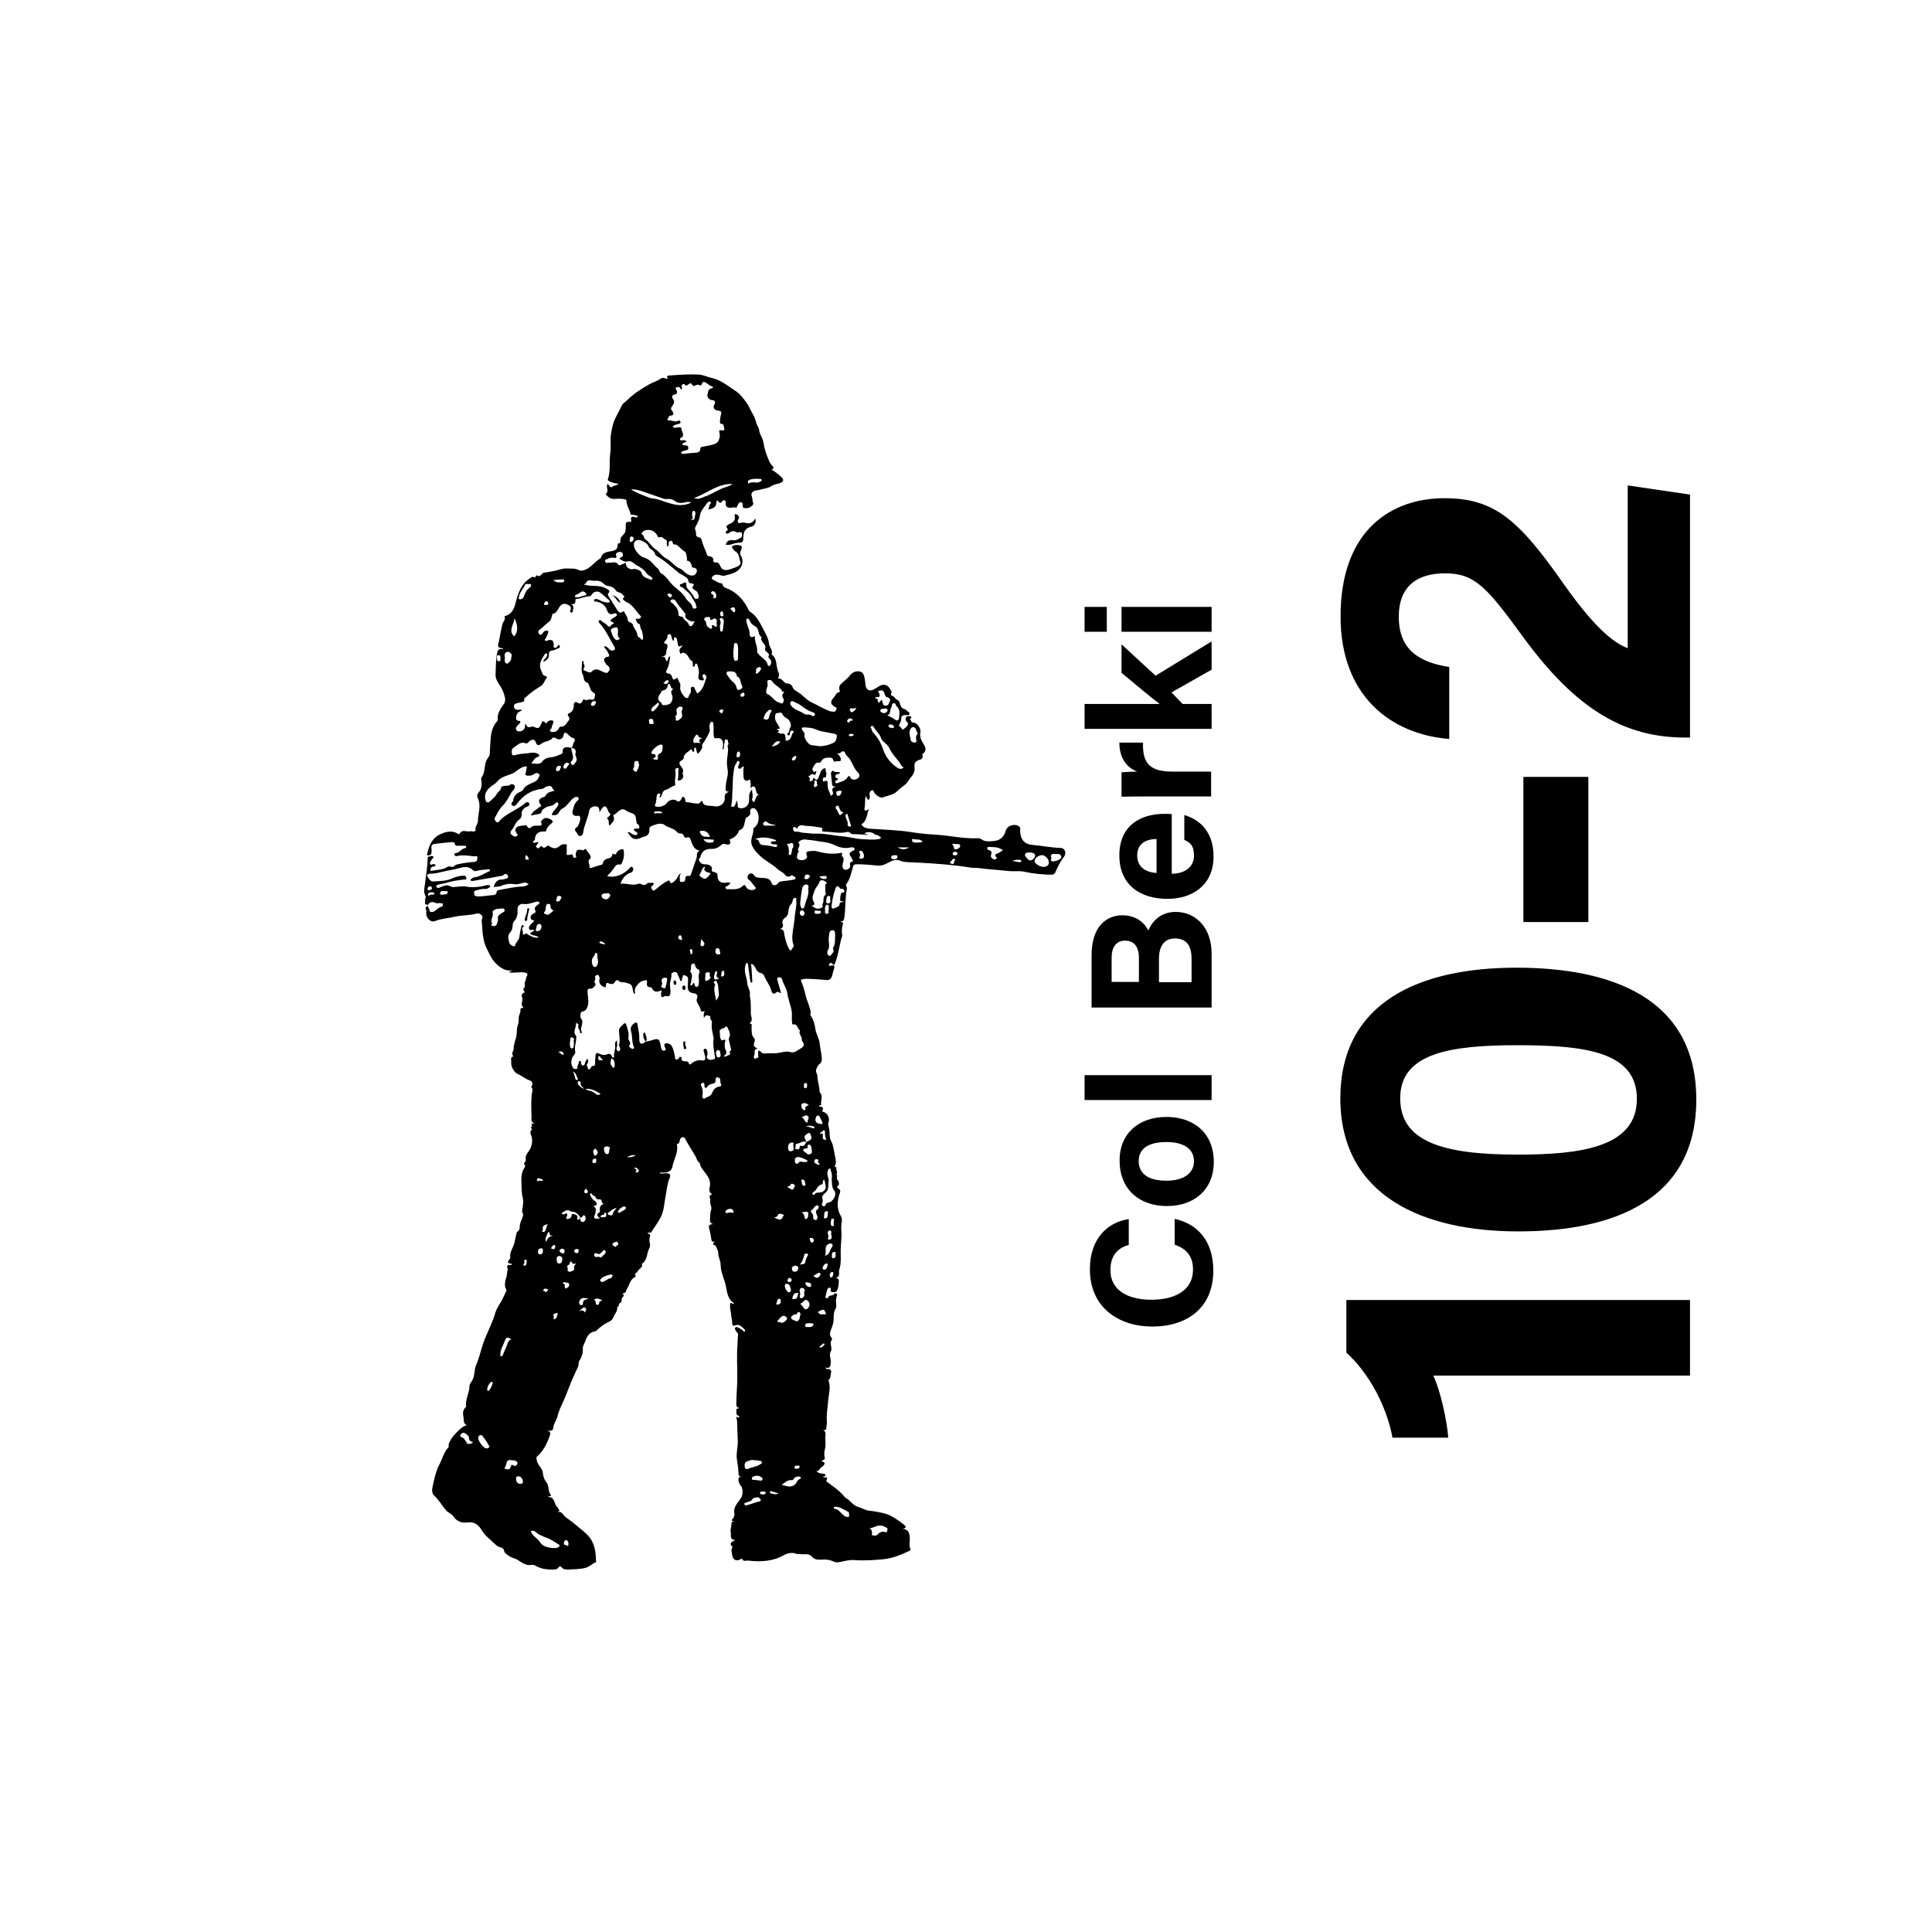 <?xml version="1.0" encoding="utf-8"?>
<!-- Generator: Adobe Illustrator 26.0.2, SVG Export Plug-In . SVG Version: 6.00 Build 0)  -->
<svg version="1.2" baseProfile="tiny" xmlns="http://www.w3.org/2000/svg" xmlns:xlink="http://www.w3.org/1999/xlink" x="0px"
	 y="0px" viewBox="0 0 800 800" overflow="visible" xml:space="preserve">
<g id="fill">
</g>
<g id="bg" display="none">
	<rect x="-7100" y="-1100" display="inline" fill="#EAAA00" width="10200" height="2000"/>
</g>
<g id="counters_00000155831629897369998050000010902328751353074356_">
	<g id="berki">
		<rect id="_x31__x2F_2_x22__800x800_00000029033144988900064170000010789647784081590662_" fill="none" width="800" height="800"/>
		<g id="su_ldr_sm">
			<path d="M296.3,513.9c-1.5,0.7-1.7-0.1-1.8-1.1c-0.2-1.2-0.4-2.4-0.7-3.6c-0.4-1.2-0.7-2.3,1.5-2.3c-1.3-0.4-1.4-1.2-1.3-2
				c0.1-1.3,0-2.7,0.5-4c0.4-1.1-0.7-2.3-0.4-3.5c0.3-0.9-1.1-2.2,0.6-2.8c0.3-0.1,0-0.2-0.1-0.3c-1.1-0.7-0.9-2.1-0.7-2.9
				c0.6-2.9-1.1-4.7-2.6-6.7c-0.7-0.9-1.3-1.7-1.5-2.9c0-0.1-0.1-0.3-0.2-0.4c-1-0.6-1.1-1.7-1.6-2.6c-1.4-2.4-2.9-4.6-4.2-7.1
				c-0.2-0.5-0.7-1-1.2-0.8c-0.6,0.1-1,0.6-1.1,1.3c-0.2,0.6-0.1,1.4-1,1.4c-0.1,0-0.2,0.2-0.2,0.3c0.6,2.9-0.9,5.5-1.6,8.1
				c0,0.1-0.1,0.1-0.1,0.1c-0.2,3.3-2.4,3.6-5,3.4c-0.1,0-0.3,0.1-0.5,0.2c1,0.5,1.8,0.1,2.6,0.1c1.7,0,2.2,0.6,1.5,2.2
				c-1,2.4-1.1,4.9-1.6,7.4c-0.6,2.9-0.6,5.9-2,8.6c-1.1,2.2-2.6,4.1-3.9,6.2c-0.4,0.6-1.2-0.3-1.6,0.6c1.4,0.1,1.2,0.7,0.9,1.8
				c-0.4,1.3,0.6,2.9-0.1,4.2c-1.2,2.1-0.7,5-3.1,6.5c0.5,1.7-1.4,2.1-1.8,3.2c-0.2,0.6-1.8,0.8-0.7,1.9c-0.1,0.1-0.3,0.3-0.4,0.4
				c-2.2,1.1-2.3,3.7-3.6,5.4c0,0.1,0,0.2,0,0.3c-0.1,1-1.8,1.1-1.6,1.2c1.2,0.7,0.3,1.2-0.1,1.7c-0.4,0.6,0.1,1.8-0.8,2.1
				c-0.9,0.3-0.2,1.6-1.2,1.6c0.2,1.8-1.1,3-1.7,4.5c-0.3,0.8-0.9,1.3-1.7,1.7c-1.7,0.8-3.2,1.8-4.6,3.1c-0.4,0.4-0.8,0.8-1.3,0.9
				c-3.3,0.6-3.6,3.6-4.7,5.8c-0.5,0.9-0.1,2.3-0.4,3.4c-0.3,1.1-0.7,2.1-1.4,3.1c-0.3,0.4-0.1,1.4-0.4,2.3
				c-0.5,1.1-1.1,2.2-1.6,3.4c-1.7,3.6-2.9,7.3-4.5,10.9c-1,2.1-2,4.2-2.5,6.4c-0.4,1.6-1.6,2.9-1.7,4.6c-0.1,1.4-1.3,1.3-2.6,1.2
				c1.8,0.4,1.4,1.4,1,2.5c-1.1,3.1-2.6,6-5.1,8.2c-0.5,0.4-0.2,0.7-0.2,1.2c0.2,2.3,2.4,3.4,2.6,5.7c0.1,1.3,0.6,2.7,1.4,3.7
				c1.3,1.6,0.6,3.6,1.8,5.2c0.8,0.9-0.9,0.3-1,1c2.8-0.2,2.3,2.9,3.8,4.2c0.2,0.1,0.3,0.7,0.6,1c0.7,0.8-0.3,0.6-0.6,1
				c2-0.5,2.4,1.4,3.5,2.2c2.1,1.4,4,3,5.9,4.6c1.8,1.5,3.8,3,5,5.4c1.3,2.6,1.5,5.2,1.6,7.9c0,0.3,0.2,0.6-0.1,0.7
				c-1.5,0.6-2.7,1.9-4.2,2.3c-2.4,0.6-4.9,0.6-7.3,0.7c-1,0-2,0-2.7-1c-0.4-0.5-0.9-0.4-1.2,0.1c-0.5,0.8-1.2,0.9-1.9,0.9
				c-2.8,0.1-5.4-0.2-7.9-1.7c-0.4-0.2-0.9-0.3-1.4-0.2c-2.4,0.4-4-1-5.8-2.1c-1-0.7-2.3-0.7-3.3-1.5c-0.9-0.7-2.1-1-2.3-2.4
				c-0.1-0.4-0.5-1-0.9-1.1c-1.8-0.3-2.9-1.6-4.1-2.7c-1.4-1.3-2.9-2.5-3.9-4.1c-1.4-2.3-2.9-4.1-6.2-3.7c-2,0.3-4.3-0.2-5.7-2.3
				c-0.7-1.2-2.2-1.6-3.2-2.7c-1.7-2-3-4.4-5-6.2c-0.8-0.7-0.9-2.3-0.6-3.5c0.7-3.1,1.3-6.4,2.8-9.2c1.3-2.4,1.8-5.2,3.8-7.2
				c0.2-0.2-0.1-0.9,0.2-1.6c0.5-1.2,1.2-2.4,1.9-3.2c1.6-1.6,3-3.6,5.5-4.4c-1.7-0.6-1.1-2.2-1.4-3.4c-0.3-1.2-0.3-2.8,0.8-3.9
				c0.1-0.1,0.4-0.1,0.3-0.4c-0.4-3,1.4-5.6,1.4-8.5c0-0.9,0.8-1.6,1.2-2.4c1.1-2,0.7-4.4,1.6-6.4c1.3-2.9,1.9-6.1,3-9.2
				c1.5-4.2,3.7-8,4.9-12.3c0.4-1.3,1.1-2.6,1.9-3.8c1-1.5,1.6-3.1,2.4-4.7c0.2-0.3,0.4-0.8,0.3-1c-1.6-2.6,0.4-5,0.3-7.5
				c0-0.1,0.1-0.2,0.1-0.3c0.5-0.7-0.4-1.4,0-2.2c0.4-0.8,1.5,0.3,1.9-0.7c-2.1-0.5-2.1-0.5-0.8-2.3c0.1-0.1,0.1-0.3,0.1-0.4
				c-0.3-1.8,0.6-3.2,1.3-4.8c0.6-1.4,0.7-3,1.1-4.5c0.2-0.6,0.1-1.1,0.7-1.5c0.6-0.4,0.8-1.2,0.8-1.7c-0.1-1.9,1.2-3.4,1.4-5.2
				c0.1-0.7-0.5-0.8-0.4-1.6c0.2-1.7,0.7-3.6,0.3-5.2c-0.6-2.3-0.5-4.5-0.6-6.8c-0.1-2.1,0.1-4.2,1.3-5.9c0.3-0.5,0.3-0.7,0.1-1.1
				c-0.1-0.3-0.5-0.7-0.3-0.8c1.2-0.8,0.4-2.1,0.8-3.1c0.5-1.1,1.4-2,1.9-3.1c0.6-1.5,0.9-3.2,0.4-4.8c-0.3-1-1-2,0.2-2.9
				c-0.4-0.5-0.7-1,0.1-1.4c-0.9-1.3,0.4-1,1.1-1.2c-2-0.2-1.3-1.9-1.4-2.6c-0.1-3.3-0.3-6.7,0.2-10c0.1-0.7,0.5-1.5-0.2-2.2
				c-0.2-0.2,0-0.5,0.1-0.7c0.5-0.8,0.2-1.9-0.8-2.2c-1.8-0.6-3.2-1.9-4.9-2.6c-1.6-0.6-3.1-3.4-2.8-5c0.1-0.8-0.6-2,0.9-2.4
				c-1.1-1.1,0.1-2.2,0.1-3.3c0-1.6,0.6-3,1-4.5c0.5-1.8,0.1-3.7,0.8-5.4c0.3-0.8,0.3-1.9,0.3-2.8c0-1.2,0.9-2.1,0.7-3.3
				c-0.1-0.4,0.2-0.7,0.7-0.7c0.3,0,0.7-0.2,0.4-0.4c-1.3-1.1,0-2.4-0.3-3.6c-0.2-0.6-0.7-2,0.8-2.4c0.4-0.1,0.1-0.4-0.1-0.6
				c-0.5-0.6-0.3-0.9,0.1-1.5c0.6-0.7-0.2-1.7,0.4-2.6c0.4-0.6,0.2-1.5,0.7-2.2c0.5-0.7,0-1.2-0.9-1.4c-2.1-0.3-4.2,0.2-6.3,0
				c0-0.8,0.8-0.4,1.3-0.9c-3.2,0.5-5.3-1.2-7.3-3.2c-1.3-1.4-2.1-3.1-2.9-4.7c-0.9-1.7-1.6-3.4-1.9-5.3c-0.4-1.9-0.5-3.8-0.6-5.7
				c0-0.8-0.4-1.7,0.1-2.6c0.5-1.1-1-2.4-2.4-2c-2.8,0.8-5.7,0.6-8.5,1.2c-2.9,0.7-5.9,0.8-8.7,1.9c-1.7,0.7-3.7-1.2-3.6-3.3
				c0-0.6,0.1-1.2-0.2-1.7c-0.4-1.1,0.9-1,0.9-1.5c0.1-0.6-1.5,0-1.2-1.1c0.2-0.6-0.2-1.3,0.2-1.9c0.1-0.2,0.1-0.7,0-0.9
				c-1-1.7-0.4-3.5-0.2-5.1c0.2-1.8,0.4-3.6,0.7-5.4c0.2-1.6,0.3-3.3,0.4-4.9c0-0.4-0.1-0.9,0.5-0.9c0.6,0,1.1-0.5,1.7-0.1
				c0.3,0.2,0.3,0.4,0.1,0.6c-0.3,0.3-0.6,0.6-0.8,1c-0.3,0.5-0.8,1-0.5,1.6c0.3,0.6,0.9,0,1.3,0c0.4,0,0.8-0.1,0.9,0.5
				c0,0.4-0.4,0.5-0.7,0.5c-0.4,0.1-0.9,0.1-1.1,0.5c-0.2,0.3-0.4,0.7-0.3,1c0.1,0.5,0.6,0.3,1,0.2c2.1-0.4,4.3-0.3,6.2-1.6
				c0.8-0.5,1.9,0.6,2.7-0.3c0.6-0.7,1.5-0.7,2.3-0.9c2-0.4,4-0.7,6-0.8c1.3-0.1,1.2-1.1,1.3-1.8c0-0.9-0.8-0.5-1.4-0.5
				c-2.4-0.3-4.8-0.7-7.2-0.1c-0.4,0.1-0.9-0.2-1-0.7c0-0.5,0.5-0.5,0.8-0.6c1.5-0.2,2.2-1.8,3.7-2c0.3,0,0.5-0.4,0.4-0.7
				c-0.1-0.3-0.4-0.3-0.7-0.3c-0.8,0-1.6,0-2.4,0c-0.7,0-1.4,0.2-1.6-0.9c-0.1-0.6-0.8-0.6-1.2-0.6c-2.4,0.2-4.9,0.4-7.3,0.8
				c-1.9,0.3-0.9,2.1-1.1,3.2c-0.1,0.5,0,1.1-0.5,1.3c-0.3,0.1-0.8,0.3-1.1,0.2c-0.5-0.2-0.2-0.6-0.1-1c0.7-3.4,2.2-6.4,5.4-7.8
				c2.2-1,4.9-1.7,7.3-0.1c0.2,0.1,0.5,0.2,0.6,0c1.1-2.2,3-0.6,4.5-1.1c0.4-0.1,0.8,0.1,1.3,0.1c0.4,0,0.9-0.2,0.8-0.6
				c-0.3-1.4,1-2.5,1-3.7c0-3.2,1.5-6.4-0.1-9.6c-0.3-0.6-0.3-1.4,0.2-2c1.4-1.5,1.6-3.3,1.3-5.2c-0.1-0.5-0.1-1.1,0.2-1.4
				c1.5-2.1,0.9-4.7,1.9-6.9c0.4-0.9,1.3-1.6,1.4-2.7c0.1-2.2,0.2-4.5,0.4-6.7c0.2-2.5,0.9-4.8,2.5-6.7c0.3-0.3,0.5-0.5,0.4-1
				c-0.2-2.4,1.1-4.3,2.4-6.1c0.7-0.9,0.8-1.9,0.6-2.8c-0.4-1.9-1.1-3.6-2.2-5.2c-0.9-1.3-1.8-2.8-1.7-4.5c0.1-2.7,0.1-5.3,0.5-8
				c0.3-1.7,0.5-2.9,2.8-2.3c-0.6-0.9-1.7-0.3-2.1-1.1c-0.4-0.8,0.1-1.6,0.2-2.3c0.4-2.3,0.9-4.6,1.4-6.9c0.2-1.1,1.5-2,0.9-3.3
				c0,0,0.3-0.3,0.5-0.3c3-0.9,3.6-3.5,4.3-6.1c1-3.7,2.3-7.3,5.8-9.5c0.5-0.3,1-0.8,1.6-0.4c0.5,0.3,0.6,0.1,0.7-0.4
				c0.1-0.2,0.4-0.5,0.4-0.4c1.6,1.2,2-1,3.2-1.1c1.4-0.1,2.7-0.5,4.1-0.7c1.7-0.3,3.3-1.1,5.1-1c1.7,0.1,3.3-0.2,4.9,0.6
				c0.9,0.5,2,0.3,3.1-0.2c2.5-1.1,3.9-3.5,6.2-4.7c0.7-2.9,3.3-2.5,5.3-3.1c0.9-0.3,1.3-0.6,1.6-1.6c0.1-0.5-0.2-1.6,0.9-1.5
				c0.1,0,0.2-0.1,0.2-0.2c0.1-2.1,0.2-2,1.5-3.5c0.8-0.8,0.8-2,0.8-3.1c0-1.2-0.1-2.3,1.7-2c0.9,0.2,0.5-0.6,0.5-0.9
				c-0.1-1,0.2-1.5,1.4-1.1c0.6,0.3,1.1,0.3,1.5-0.5c-0.9,0-1.6-0.6-2.5-0.4c-0.4,0.1-0.5-0.1-0.6-0.5c-0.5-1.8-1.6-3.3-1.7-5.2
				c0-0.7-0.5-0.7-1-0.8c-1.4-0.3-2.8-0.2-4.2-0.1c-1.1,0-1.8-0.4-2.6-1.1c-0.4-0.3-0.9-0.9-0.6-1.2c1.3-1.1-0.3-2.6,0.6-3.9
				c0.7,0.4,1,1.9,2,1.1c0.7-0.6,1.7-0.3,2.5-1.2c-1.5-0.2-2.8-0.4-3.9-1.1c-0.3-0.2-0.6-0.3-0.5-0.7c1.2-3.5,0.5-7.2,1-10.8
				c0.4-2.7-0.1-5.4,0.3-8c0.4-2.5,0.9-5,2.2-7.3c0.8-1.5,1.5-3,2.3-4.5c0.5-1,1.4-1.4,2.1-2.1c2.7-2.7,5.9-4.8,9.3-6.7
				c1.5-0.8,3.3-1.3,4.8-2.4c0.9-0.7,1.8,0.3,2.9,0.1c-0.5-0.6-0.7-1.2,0.4-1.3c4.1-0.3,8.2-0.6,12.3-0.4c1.9,0.1,3.6,1,5.4,1.4
				c3.8,0.8,6.8,3.4,9.9,5.4c1.8,1.1,3.2,3.1,4.5,4.8c1.1,1.5,1.7,3.3,2.7,4.9c0.5,0.9,1,2.1,1.3,3.3c0.2,0.9,0.8,1.7,1.1,2.6
				c0,0,0.1,0.1,0.1,0.1c0,2,1.5,3.6,1.8,5.5c0.3,1.8,0.7,3.5,1.3,5.1c0.7,1.7,1.2,3.6,2.6,4.9c0.7,0.6,0.1,1-0.5,1.4
				c1.6,0.9,3,2,4.2,3.2c0.9,1,0.8,1.6-0.4,2.2c-0.4,0.2-0.8,0.3-1.2,0.4c-1.1,0.2-1.9,0.5-2.9,1.1c-1.2,0.8-2.8,0.9-4.2,1.3
				c-0.7,0.2-1.4,0.3-2,0.4c-1.7,0.4-2.2,1.2-1.6,2.8c0.3,0.8,0.1,1.7,0.5,2.5c0.3,0.6-1.4,2-2.6,2c-0.9,0-2,0.2-1.8-1.3
				c0.1-0.5,0-1-0.7-1.1c-0.6-0.1-0.9,0.3-1.1,0.7c-0.2,0.3-0.3,0.7-0.5,1c-0.1,0.2-0.2,0.4-0.3,0.6c-1.1-0.6-2.3,0.3-3.5-0.2
				c-0.8-0.3-1-1-0.9-1.9c0.1-0.4,0-0.8-0.4-1c-0.4-0.2-0.7,0-1,0.3c-0.3,0.5-0.9,1-1.3,0.5c-1.1-1.4-1.1-0.6-1.2,0.4
				c-0.2,1.9-1.7,2.2-3.3,2.6c0.2-0.8,0.4-1.5,0.6-2.1c0.2-0.3,0.8-0.6,0.3-1c-0.4-0.4-1.1-0.1-1.4,0.4c-1.1,1.7-2.7,3.1-3,5.3
				c-0.2,1.6-1,3.1-1.8,4.5c-0.6,1,0.3,1.8,0.2,2.6c-0.1,1.1,0.2,1.6,1.3,1.8c0.5,0.1,0.8,0.4,1,1c0.5,2.1,1.5,4,2.2,6
				c0.1,0.3,0.1,0.6,0.5,0.7c1.1,0.3,2.5,0.3,2.1,2.2c0,0.1,0.6,0.6,0.9,0.5c1.4-0.2,1.7,0.7,2.2,1.8c0.6,1.4,2.2,1.5,3.3,1.2
				c1.3-0.4,2.7-0.8,4-1.5c0.7-0.4,1.1-1,0.9-1.7c-0.6-1.5-0.4-3.4-2.1-4.4c-0.4-0.2-0.7-0.6-1-1c-0.6-0.6-0.5-1.1,0.2-1.4
				c1-0.4,2.2-0.3,3.1,0.1c0.7,0.3,0.2,1.4-0.1,2.2c-0.3,0.6-0.4,1,0,1.7c1.6,2.8,0.5,5.7-2.4,7.1c-1.4,0.7-2.9,1-4.4,1.4
				c-0.7,0.2-1.6-0.3-2.4-0.4c-0.7-0.1-1.4-0.1-2,0.3c-1.1,0.8-1,1.5,0.2,2c1,0.4,1.8,1.2,2.9,1.2c0.2,0,0.5,0.2,0.5,0.3
				c0.3,1.6,1.7,1.7,2.8,2.2c3.9,1.9,6.4,5,8.2,8.8c0.1,0.1,0.2,0.3,0.3,0.4c2.9,1.7,4.2,4.6,5.7,7.4c1,1.9,2.1,3.8,2.3,5.8
				c0.1,1.6,1.8,2.8,1.1,4.6c2.3,1.6,1.8,4.3,2.5,6.5c0.3,0.9,1,1.9,0.3,2.9c-0.1,0.1,0.1,0.6,0.1,0.6c1.7-0.2,2.1,2.1,3.6,2
				c1,0,1.9,0.7,2.1,1.3c0.4,1.3,1.4,1.7,2.3,2.3c2,1.1,3.3,3.1,5.4,4.1c2.6,1.2,5.1,2.8,7.9,3.8c0.5,0.2,1.1,0.1,1.6,0.2
				c0.7,0,0.8-0.5,1-1c0.3-0.7-0.2-0.8-0.6-1c-1.9-1.1-2-2.2-0.5-3.8c0.8-0.8,0.9-2.1,2.3-2.3c0.2,0,0.3-0.4,0.2-0.7
				c-0.8-2,0.8-2.9,1.9-3.9c0.8-0.8,1.7-1.4,2.4-2.4c0.8-1.1,2.3-1.8,3.7-1.6c1.5,0.1,2,1.3,2.3,2.7c0.2,1,0.3,1.9,0.4,2.9
				c0.2,2.2,1.8,2.9,3.7,1.7c0.4-0.3,0.9-0.5,1.4-0.8c2.3-1.7,4.3-1.1,5.5,1.6c0.1,0.1,0.2,0.3,0.2,0.4c0.1,0.6-1,1.2,0.4,1.7
				c0.7,0.2,1.1,1.2,1.9,1.6c0.5,0.2,0.8,0.5,1,1.1c0.3,1.3,0.8,2.6,2.4,2.8c0.1,0,0.2,0.1,0.2,0.2c0.4,0.7,1.7,0.9,1.5,1.7
				c-0.2,0.8-1.3,0.4-2,0.5c-0.9,0.2-1.4,0.3-1.4,1.4c0,0.7-0.3,1.6-0.7,2.3c-0.3,0.5-0.4,0.9,0.2,1.1c0.6,0.3,0.8,1.5,1.4,1.1
				c0.6-0.5,1.4-1,1.8-1.9c0.2-0.4,0.1-0.7-0.2-1c-0.7-0.6-0.9-1.5-0.5-2.1c0.5-0.7,1.5-0.6,2.2-0.1c0.2,0.7-1.1,0.7-0.6,0.9
				c0.7,0.3,0.1,1.3,1.3,1.4c1.8,0.1,3.4,2.5,3,4.3c-0.4,2,0.7,3.5,1.6,5.1c0.8,1.3,0.7,2.4-0.4,3.4c-0.2,0.2-0.5,0.3-0.4,0.6
				c0.6,1.4-0.5,1.9-1.4,2.1c-1.6,0.5-2,1.6-1.8,2.9c0.2,1.9-0.5,3.1-1.7,4.5c-0.8,1-1.4,2.3-2.6,3.1c-1,0.8-2.1,1.6-3,2.5
				c-1.5,1.5-3.9,1.7-5.9,2.5c-0.9,0.4-2.5-0.8-3.4-1.8c-0.4-0.4-0.2-1.5-1.2-1.1c-0.7,0.3-1,1.2-0.8,1.9c0.2,0.8,0.1,1.4-0.4,2
				c-0.8-0.2-0.7-1-1.3-1.6c-0.3,1.8-0.1,3.4-0.4,5c-0.3,1.2,0.4,1.4,1.8,0.4c-1,2.5-0.8,5-3.1,6.3c0.8,1.6,2.5,1.8,4.2,1.9
				c5.6,0.4,11.2,0.5,16.7,1.4c4,0.7,8.1,0.9,12.1,1.2c5,0.5,9.9,1.5,14.9,1.3c0.5,0,1.2,0,1.6,0.3c1.5,1.2,3.2,1,4.9,0.9
				c2.8-0.1,4.6-1.6,5.3-4.2c0.6-2.3,3.9-3.3,5.7-1.8c0.6,0.5,0.3,1.2,0.3,1.8c0.2,3.7,1.8,5.5,5.4,5.8c3.8,0.3,7.4,1.1,11.2,1.2
				c2,0,2.8,2.1,1.5,3.8c-1.6,2-2.6,4.2-3.6,6.5c-0.3,0.6-1,0.8-1.8,0.8c-3.6-0.1-7.2-0.4-10.8-1.2c-2.1-0.5-4.3-0.1-6.5-0.3
				c-4.3-0.5-8.6-0.7-12.9-1.3c-0.9-0.1-1.8,0-2.7-0.1c-7.2-1.2-14.4-1.7-21.7-2.1c-2.2-0.1-4.4-0.1-6.5-0.4
				c-0.8-0.1-1.4-0.6-2.3-0.7c-2.1-0.2-3.6,1.1-5.3,1.8c-2.2,1-4.3,0.3-6.4,0.2c-1.9-0.1-3.7-0.3-5.6-0.2c-0.7,0-1,0.3-1.2,1
				c-0.7,2.5-1.2,5.1-2.8,7.3c-0.4,0.6,0.4,1.2,0.3,1.6c-0.8,4-0.5,8.1-1.1,12.2c-0.1,1-0.3,1.5-1.7,1.6c0.8,0.4,1.4,0.1,1.1,1.1
				c-0.3,1.3-0.6,2.7-0.3,4.1c0.2,0.7-0.2,1.5-0.4,2.1c-0.8,3.2-1.2,6.5-2.4,9.6c-0.2,0.7-0.4,1.6-1.3,0.5c-0.3-0.4-0.8-0.3-1.1,0
				c-0.2,0.2-0.4,0.4-0.2,0.7c0.3,0.5,0.6,0.2,1,0.1c1.1-0.3,1.4,0.2,1.1,1.2c-0.3,1-0.6,1.9-0.8,2.9c-0.3,1.4-1.2,2.1-2.8,1.9
				c-2.4-0.3-4.9-0.4-7.4-0.5c-0.7,0-1.4,0-2.1,0.2c-0.5,0.1-0.9,0.2-0.4,1.2c0.7,1.6,1.2,3.4,1.6,5.1c0.4,1.9,1.2,3.5,1.7,5.3
				c0.2,0.9,0.7,1.7,0.4,2.7c0,0.1-0.1,0.2-0.1,0.3c1.4,2.3,1.8,3.7,2.1,5.9c0.3,2.1,1.6,3.9,1.8,6.1c0.2,2.2,0.9,4.4,0.9,6.7
				c0,1.5-1.3,1.8-1.8,2.8c-0.4,1-1,1.7-0.3,2.9c0.3,0.6,0.3,1.7,0.4,2.6c0.2,1.2,0.5,2.4,0.7,3.7c0.1,0.6-0.2,1.1,0.4,1.8
				c1.1,1.3,0.1,3.2,0.3,4.8c0.1,0.5-0.9,0-0.9,0.8c1.2,0,2.2,0.2,1.4,1.8c-0.2,0.4,0.3,0.3,0.5,0.4c1.6,0.6,2.7,2.5,2.1,4.2
				c-0.4,1.1,0.1,1.9,0.2,2.7c0.4,1.7,0,3.5,0.8,5.1c1.1,2,1.2,4.3,1.7,6.5c0.3,1.3,0.6,2.7-0.2,4.1c-0.1,0.2,0.8,0,0.7,0.7
				c-0.1,0.9,0.7,1.7,0,2.6c0.9,0.6-0.4,1.8,0.7,2.5c0.4,0.2,0.5,1.8,0.2,2c-1.1,0.8-0.4,1.1,0.2,1.5c0.9,0.7,0.4,1.6,0.2,2.2
				c-0.8,2.6-1.1,5-0.1,7.7c0.4,1,1.3,2,1.1,3.4c-0.3,1.4-0.3,2.9-0.2,4.3c0.2,2.7-0.3,5.3-0.3,8c0,2.7,0.3,5.4-0.6,7.9
				c-0.4,1,0.7,3-1.5,3.3c1.4,0.3,1.4,1,1.3,2.1c-0.1,1.1-0.1,2-0.7,3.1c-0.6,1.2-1.2,0.6-1.8,0.7c-0.7,0.2-1-0.4-0.8-1.2
				c0.1-0.3-0.1-0.5-0.4-0.6c-0.3-0.1-0.7,0.1-0.8,0.4c-0.7,1-0.6,2.3-1,3.4c-0.2,0.5,1,0.8,1.1,0.3c0.4-1.3,2.1-0.5,2.6-1.6
				c0.1-0.2,0.7-0.2,1,0.1c0.4,0.3,0,0.5,0,0.8c-0.3,1-0.4,1.9-0.3,3c0.1,0.8,0.2,1.7-0.3,2.5c-0.7,1.2-0.7,2.6-0.7,4
				c0,1.4-0.4,2.7-0.9,4c-0.5,1.3-1.1,2.5,0,3.8c0.5,0.5,0,1.1-0.2,1.5c-0.5,1.4,0.7,2.8-0.1,4.2c-0.8,1.5,0.1,3,0,4.6
				c-0.1,1.6-0.3,2.5-2.1,2.1c0,0.6,0.3,0.6,0.7,0.6c1.4-0.2,1.8,0.9,1.5,1.6c-0.3,0.9,0,2.1-0.9,2.8c-0.1,0.1-0.2,0.2-0.1,0.4
				c1,2.9,0,5.7-0.2,8.6c-0.2,2.8-0.8,5.6-0.5,8.4c0.1,0.8-0.2,1.5-0.2,2.2c0,0.8-0.2,1.6-1.6,1.2c1.4,0.5,1.3,1.5,1.2,2.4
				c-0.2,1.8,0.3,3.7-0.2,5.5c-0.3,1.2-0.4,2.4-0.1,3.6c0.2,1-0.7,0.9-1.2,1.2c0.1,0.7,1.3,0.4,1.1,1.3c-0.2,0.7-0.6,1.1-1.2,1.4
				c-0.8,0.4-0.9,1.8-2.2,1.6c0.7,0.8,1.5,1,2.5,1.1c0.5,0.1,1.1,0,1.3,0.5c0.3,0.9-1,0.2-0.9,1c0.8,0.1,2.2-0.4,1.3,1.4
				c-0.2,0.4,0.4,0.6,0.8,0.9c2.4,1.8,4.8,3.4,6.7,5.8c0.4,0.5,1,0.7,1.5,1.1c1.3,1.2,2.6,2.7,4.2,3.1c1.7,0.5,3.1,1.5,5,1.6
				c1.9,0.2,4,0.6,5.9,1.1c3,0.8,5.5,2.7,8,4.6c0.8,0.7,1.3,1.4-0.5,1.7c2.1,0.4,2.7,1.2,2.9,3.5c0.2,1.6-0.5,3.3,0.3,4.9
				c0.2,0.4-0.3,0.8-0.7,0.9c-3.2,1.5-6.6,2.9-10.1,3.3c-4.1,0.4-8.2,0.7-12.3,0.4c-2.1-0.2-4.1,0.4-6.1,0.8c-1,0.2-1.9,0.2-2.9-0.3
				c-1.4-0.7-3-0.8-4.6-0.7c-1.6,0.1-3,0.1-4.3-1.4c-1.1-1.3-3.1-0.6-4.7-0.9c-0.5-0.1-1,0.1-1.6-0.1c-1.7-0.7-3.5-0.3-5,0.5
				c-4.7,2.7-9.8,2.9-15,2.3c-0.8-0.1-1.9,0.6-2.4-0.7c-0.1-0.2-0.2-0.1-0.4,0c-1.8,1.2-3.4,0.5-3.7-1.5c-0.1-1.1-0.7-2.2,0.1-3.3
				c0,0,0-0.1,0-0.2c-1.7-1.5-0.2-2.1,1.2-2.8c-2.6-0.1-1.6-2.1-1.9-3.1c-0.3-1.1,0.3-2.5,0.3-3.7c0-0.9,0.5-0.9,1.4-0.9
				c-0.8-0.2-1.9-0.1-0.9-1.1c0.6-0.6,0.8-1.7,0.7-2.2c-0.6-2.9,1.7-4.6,2.9-6.7c0.6-1.1,0.7-3.7-0.2-4.7c-0.6-0.7-0.9-1.4-1-2.3
				c0-0.7-0.2-1.5,1.2-1.5c-1.2-0.2-1.2-0.8-1.2-1.7c-0.1-1.9-0.4-3.9-0.7-5.8c-0.3-2.5,0.5-4.9,0.4-7.4c-0.1-1.8-0.1-3.6-0.2-5.4
				c-0.1-1.2,0.1-2.5-0.3-3.7c-0.1-0.4-0.2-1.3,0.7-0.5c0.1,0.1,0.3,0,0.4-0.2c0.1-0.3-0.1-0.5-0.4-0.6c-1.2-0.5-0.6-1.6-0.8-2.4
				c-0.2-0.7,0.8-0.3,1.1-0.9c-1-0.1-1.1-0.7-1.1-1.6c0-3.7,0.4-7.3,0.4-10.9c0-4.6-0.3-9.3,0.1-13.9c0.1-1.1,0-2.3,0.2-3.5
				c0.2-1-0.7-1.4-1-2.1c-0.2-0.4-0.5-0.7-0.1-1.2c0.4-0.4,0.7-0.2,1.1,0c0.7,0.5,1.7,0.7,2.2,1.5c0.1,0.2,0.5,0.3,0.7,0
				c0.1-0.1,0-0.4-0.1-0.6c-1.2-1.2-2.3-2.6-4.3-1.7c-0.6,0.3-0.9-0.3-0.9-0.8c0-1.1-0.3-2.3-0.4-3.3c-0.1-1.5-0.6-2.9-0.5-4.5
				c0.1-1.8,1.1,0,1.5-0.4c0-0.1,0.1-0.2,0.1-0.3c-3-1.9-2.8-5.3-3.6-8.2c-0.7-2.5-1.9-5-1.9-7.7c0-1.7-1-3.1-1-4.9
				c0-1-0.7-2.1-1.2-3.2C295.3,515.8,294.7,514.8,296.3,513.9z M333.9,472.9c-1.5-0.7-2.6,0.6-4,0.7c-0.7,0.1-0.3,1.1-0.6,1.7
				c-0.2,0.4,0.4,0.5,0.8,0.6c0.5,0.1,1-0.1,1-0.8c0-0.4,0.3-0.8,0.5-0.7C333.2,475,333.3,473.6,333.9,472.9
				c0.4-0.3,0.9-0.5,1.4-0.7c1.2-0.7,0.6-1.7,0.3-2.5c-0.4-1.1-1.1-0.3-1.7,0C332.4,470.7,333.6,471.8,333.9,472.9z M240.3,504.2
				c0,0.2-0.1,0.3-0.1,0.5c0.1,0.6,0.3,1.2,1,1.3c0.6,0.1,1-0.5,1.2-0.9c0.2-0.6,0.1-1.4-0.4-1.8c-0.6-0.4-0.7,0.6-1.2,0.8
				C240.6,504.2,240.4,504.2,240.3,504.2c-0.4-1-1.2-1.6-2.1-2.2c-0.6-0.3-1.3-0.1-2-0.5c-0.9-0.6-2-0.4-2.8,0.3
				c-0.2,0.2-0.9,0.2-0.7,0.7c0.2,0.6,0.7,0.3,1.1,0.2c1.4-0.6,1.2,0.2,0.9,1c-0.1,0.3-0.4,0.6-0.1,0.9c0.3,0.4,0.7,0.1,1,0
				c0.5-0.1,0.9-0.4,1-1c0.1-0.5,0.1-1.1,0.8-0.9c0.6,0.2,1.6,0.2,1.7,1.2c0,0.4-0.4,0.9,0.2,1.1
				C239.8,505.3,239.9,504.5,240.3,504.2z M236.7,309.6c-0.3,0.4,0,0.8,0,1.2c0.3,1.6,1.3,3.2-0.3,4.7c-0.4,0.3,0.2,0.8,0.4,1.1
				c0.2,0.3,0.7,0.2,0.8,0c0.5-0.7,1.2-1.1,1.2-2.2c0-0.9-0.8-1.6-0.5-2.4C238.7,310.4,237.9,309.9,236.7,309.6
				c0.6-0.7,0.5-1.7,1.1-2.5c0.3-0.4,0.3-1.3-0.4-1.5c-1.1-0.2-1.7-1-2.4-1.7c-1-0.9-1.4-0.7-1.7,0.7c-0.3,1.4-1.7,2-2.9,1.2
				c-0.6-0.4-1.3-0.6-1.6-0.2c-1.2,1.5-3.3,1.2-4.7,2.4c-0.6,0.5-1.6,1-2.1-0.3c-0.5-1.5-1.2-1.7-2.5-1c-0.6,0.4-1.1,1.4-1.8,1.1
				c-2.2-0.9-3.4,0.8-4.9,1.7c-1.1,0.6-1,1.9-0.8,2.8c0.2,0.8,1.3,0.4,2,0.2c1.9-0.5,3.9-0.4,5.9-0.8c0.6-0.1,1.9-0.1,2.7,0.4
				c0.3,0.1,0.6,0.4,0.7,0.6c0.1,0.4-0.3,0.6-0.5,0.7c-1.5,0.4-2,1.6-2.8,2.8c1.5-0.2,3.5,0.6,4.4-0.7c1-1.4,2.2-1.7,3.5-1.9
				c1.5-0.1,2.8-0.6,4.1-1.2c0.4-0.2,1-0.3,1-1.1c-0.1-1.6,0.8-2,2.2-1.9C235.8,309.6,236.2,309.6,236.7,309.6z M267.4,431.3
				c1.3-0.1,2.5-0.6,3.7-0.9c0.9-0.2,1.7-0.3,2.1,1c0.3,0.9,0.4,1.8,0.6,2.6c0.2,0.7,0.6,1.3,1.4,1c0.9-0.3,0.3-0.9,0.1-1.4
				c-0.4-0.8-0.3-1.6,0.7-1.6c0.9-0.1,1.9,0.7,2.2,1.2c0.7,1.3,1,2.9,1.3,4.3c0.1,0.4-0.2,1,0.5,1.2c0.5,0.1,0.9-0.1,1.1-0.6
				c0.3-0.6,1.1-0.6,1.1-0.1c-0.1,1.7,1.1,1.4,2.1,1.5c0.5,0.1,0.8,0.2,0.9,0.7c0.2,0.8,0.5,0.7,1.1,0.2c1.2-1,2.6-1.6,4.3-1.3
				c1.3,0.2,1.6-0.5,1.4-1.6c-0.2-0.8-0.4-1.5-0.6-2.2c-0.1-0.4-0.1-0.8,0.3-1c0.5-0.2,0.9,0.1,1,0.5c0.2,0.8,0.5,1.6,0.1,2.3
				c-0.3,0.6-0.1,1,0.3,1.4c0.8,0.6,1.7,0.3,2.5,0.1c0.7-0.2,0.5-0.8,0.4-1.4c-0.4-2.4-0.9-4.8-0.5-7.2c0-0.2,0-0.4-0.1-0.6
				c-0.3-1.9-1-3.9-0.6-5.9c0.2-0.9-1.1-1.6-0.6-2.6c-1-0.4-2-1.1-2.7,0.7c-0.1-1.1-0.3-1.9,0.4-2.9c-0.7,0.1-1.7,0.5-1.8-0.5
				c-0.1-1.2-0.9-1.9-1.3-2.9c-0.3-0.6-0.5-1.2-0.2-1.9c0.5-1.2,0-1.9-1.3-2.1c-2-0.2-2.7-1.3-2.5-3.3c0.1-0.9,0.1-1.9,0.1-2.8
				c0-0.9-1-1.2-1.5-1.4c-0.7-0.3-0.6,0.8-0.9,1.2c-0.2,0.4,0.1,1.1-0.7,1.3c-0.4-1-0.8-2.1-1.3-3.1c-0.2-0.6-0.7-0.8-1.3-0.7
				c-0.6,0.1-1.3,0.6-1.2,0.9c0.2,1.4-0.5,2.7-0.6,4c-0.1,1.3,0.4,2.5,0.2,3.8c-0.2,1-0.4,1.5-1.5,1.3c-0.4-0.1-0.8-0.2-1.1,0.1
				c-1.2,0.8-1.2-0.1-1.3-0.9c0-0.5,0.2-1,0.3-1.6c-1.7,0.6-3.3,1.1-4.1-1.1c-0.1-0.1-0.5-0.2-0.7-0.2c-1.2-0.1-1.5-0.8-1.3-1.9
				c0.1-0.6,0-1.1-0.6-1c-0.9,0.2-1.9,0.4-2.5,1c-1.1,1.1-2.4,2.4-1.8,4.3c0,0.1-0.2,0.2-0.3,0.3c-0.1-0.1-0.2-0.2-0.3-0.2
				c-0.1-0.4-0.2-0.7-0.3-1.1c-0.5-2.8-0.6-2.6-3.3-3.4c-0.9-0.2-2,0.2-2.8-0.8c-0.2-0.3-1.1-0.1-1.3,0.5c-0.6,1.2-1.7,1.1-2.6,0.7
				c-1.1-0.5-1.1,0.1-1.2,0.8c-0.1,0.4,0.1,1.1-0.8,0.7c-1.3-0.6-2.2-1.5-1.9-3.1c0.1-0.4,0.2-0.9-0.1-1.2c-0.2-0.3-0.2-0.9-0.9-0.7
				c-0.4,0.2-1.1,0.6-0.8,1c0.5,0.9-0.8,1.6,0.1,2.6c0.5,0.5-1.1,2.2-1.9,2.1c-1-0.1-1.4,0.2-1.3,1.2c0,1.5,0.4,3,0.3,4.6
				c-0.1,1.3-0.6,3.1-1.8,3.5c-0.7,0.2-1.3,0.1-1.4,1.2c-0.1,0.7-0.1,1.6,0.2,1.9c0.8,0.8,0.5,1.5,0.4,2.4c-0.1,1-0.8,2-0.1,3.1
				c0.1,0.2,0,0.4-0.3,0.5c-0.2,0.1-0.5,0-0.4-0.3c0.1-1-1.2-1.7-0.7-2.9c0.2-0.5-0.2-0.8-1-1c0.3,1.9-1.6,3.6,0.1,5.4
				c0.1,0.1,0,0.3,0,0.5c0.1,2-0.9,3.9-0.4,6c0.1,0.4-0.2,1-0.6,1.5c-1.3,1.4-1.4,3.9-0.2,5.3c0.3,0.4,0.6,0.4,1,0.3
				c0.3-0.1,0.8,0,0.7-0.4c-0.3-0.8,0.4-1.3,0.5-1.9c0.1-0.4-0.1-1,0.5-1c0.6,0,0.4,0.6,0.5,1c0.1,0.4,0.2,0.9,0.7,0.9
				c0.5,0,0.8-0.3,0.9-0.8c0.1-0.8,0.6-1.3,1-2.1c0.4,0.8,0.5,1.6,0.1,2c-0.9,0.9,0.4,1.6,0.1,2.4c0.9,0.2,1.2-0.3,1.5-1
				c0.1-0.3,0.4-0.3,0.7-0.3c0.7,0,0.8-0.4,0.8-1.1c0-1.1,0.1-2.2,0.2-3.3c0.1-0.7,0.2-1.2,1.3-0.8c0.9,0.4,2.1,0.9,3.1,0.5
				c1.2-0.5,1.9-0.5,2.4,0.8c0.1,0.3,0.3,0.5,0.6,0.4c0.1,0,0.3-0.2,0.3-0.3c-0.3-1.6,0.7-3.2,0.4-4.8c-0.1-0.6-0.1-1.3,0.8-2
				c-0.1,1.2,0.3,2.1-0.2,3c-0.2,0.5,0.1,1,0.5,1.4c0.2,0.2,0.5,0.1,0.7-0.1c0.5-0.4,0.3-0.9,0.2-1.3c-0.1-0.4-0.4-0.8-0.4-1
				c0.6-2,0.1-3.9,0-5.9c-0.1-1.4,1.2-2.1,2-3c0.3-0.3,0.8-0.3,1,0.3c0.5,1.8,1.3,3.6,0.9,5.6c0,0.3-0.1,0.5,0.1,0.7
				c0.8,1.4,0.8,1.4,0.2,2.7c-0.1,0.3,0,0.3,0.2,0.4c0.5,0.2,0.8,1,1.6,0.6c0.3-0.2,0.3-0.3,0.2-0.6c-1-2.1-0.5-4.4-1.2-6.6
				c-0.4-1.2,0.1-2.4,1.2-3.2c0.8-0.6,1.4-0.6,1.5,0.5c0.2,1.8,0.8,3.6,0.7,5.5c0,0.8,0,1.8,0.5,2.2
				C266.3,432.6,266.8,431.5,267.4,431.3L267.4,431.3z M229.6,327.4c-0.2-0.3-0.7-0.5-0.8-0.9c-0.4-1.2-1.1-1.1-2.1-0.9
				c-1,0.1-1.4,1-2.4,1.1c-4.4,0.4-7.7,2.7-10.3,6.2c-0.4,0.6-1.1,1.2-1.9,0.6c-0.8-0.6-0.1-1.1,0.2-1.6c0.2-0.3,0.3-0.6,0.3-1
				c0.2-1,0.7-1.6,1.5-2.3c0.8-0.7,2.2-0.8,2.6-1.7c0.7-1.5,2.1-2,3.4-2.6c1.2-0.5,2.3-0.9,2.9-2.3c0.2-0.5,0.8-1,0.2-1.5
				c-0.5-0.4-1.2-0.6-1.8-0.1c-0.7,0.5-1.5,0.8-2.4,0.8c-1.5,0-1.7-0.3-1.2-1.7c0.1-0.3,0.1-0.7,0.2-1.1c0.4-1.3-0.1-1.2-1.1-0.9
				c-1.5,0.4-2.6,1.5-3.8,2.3c-2.2,1.4-5.2,1.4-7.1,3.7c-1.3,1.6-3.5,2.2-4.6,4.3c-0.7,1.3-0.7,2.5-0.3,3.7c0.2,0.8,1.1,1,1.8,0.3
				c1-1,2.2-1.8,2.9-3.2c0.5-0.9,1.8-1.4,1.8-2.8c0-0.1,0.6-0.2,0.9-0.3c0.9-0.3,2,0.2,2.9-0.7c0.2-0.2,1.4-0.1,1.7,0.5
				c0.2,0.6,0,1.3-0.4,1.8c-0.3,0.4-0.8,0.7-1,1.2c-1.1,1.9-2.1,3.9-3.6,5.4c-1.5,1.4-2.1,3.1-3.1,4.7c-0.4,0.7-0.2,1.2,0.4,1.8
				c0.7,0.7,1,0.2,1.4-0.2c1.1-1.4,2.7-2.4,4.2-3.3c2.1-1.3,4.4-2.4,6.3-4c0.5-0.5,1.3-0.9,1.8-0.1c0.5,0.8-0.3,1.2-1,1.5
				c-1.3,0.5-2.1,1.5-2.1,2.8c0.1,1-0.3,1.9-0.8,2.3c-1.8,1.1-2.1,3.2-3.4,4.6c-0.5,0.5-0.6,1.3-0.1,1.7c0.6,0.5,1.2,1.2,2.1,0.8
				c0.5-0.2,0.8-0.6,0.2-1.2c-0.8-0.8-0.8-1.9,0-2.6c1-0.7,2.4-0.5,3.5-0.8c0.7-0.1,0.7,0.5,1,0.8c0.3,0.4,0.8,0.6,1.1,0.3
				c1.1-1.1,2.4-0.9,3.7-0.9c1,0,1.2-0.5,0.8-1.3c-0.3-0.4,0.1-0.5,0.2-0.8c1.1-1.4,2.2-1.3,3.7-0.5c1.2,0.6,1,1.2,0.3,1.7
				c-1,0.8-1.8,1.6-2.1,2.9c-0.2,0.6-0.7,0.4-1.2,0.4c-2.2,0-3.4,1.1-3.5,3.2c0,0.2-0.2,0.4-0.3,0.5c-0.1,0.3-0.8,0.4-0.4,0.8
				c0.3,0.3,0.7,0.2,1.1,0.1c0.3-0.1,0.7-0.4,1.1-0.1c-0.2,0.3-0.4,0.5-0.5,0.8c-0.2,0.4-1,0.7-0.3,1.3c0.6,0.6,1,0.4,1.4-0.2
				c0.2-0.2,0.5-0.5,0.7-0.3c0.8,1,1.5,0.6,2.3-0.1c0.2-0.2,0.6-0.2,0.9,0.1c1.8,1.2,2.9,1.1,4.4-0.2c0.6-0.6,1.5-0.7,2.4-0.6
				c0.3,0,0.5,0.3,0.4,0.6c-0.1,0.7,0,1.5,0,2.2c-0.2,1.7-0.2,1.8,1.6,1.5c0.4-0.1,0.9-0.3,0.9,0.4c0,0.6,0.3,0.9,0.9,0.9
				c0.9-0.1,0.3-0.7,0.3-1.1c0.1-2.1,0.6-2.5,2.6-2.1c0.2,0,0.5,0.2,0.6,0.1c1.1-1.3,1.3,0.1,1.7,0.6c0.3,0.3,0.6,0.6,0.8,1
				c0.4,0.7,0.9,1.3,0,2.1c-1,1,0.3,2.2,0,3.4c-0.1,0.3,0.6,0.2,1,0.1c1-0.3,2-0.7,3.1-1c0.5-0.2,1.2,0,1.4-0.8
				c0.2-1.3,1.4-1.9,2.4-2.1c1.2-0.3,1.6-0.9,1.6-2c1.2,0.6,1.3,0.6,1.8-0.4c0.4-0.8,1.1-1.1,1.9-1.3c0.3-0.1,0.8-0.3,0.9,0.3
				c0.4,1.9,0.1,3.6-0.7,5.4c-0.5,1-1.2,0.4-1.8,0.6c-0.5,0.2-0.9,0.5-1.1,0.9c-0.9,1.4-1.9,2.6-3.2,3.8c1,0.3,1.7,0.4,2.6,0.3
				c2.6-0.3,4.7-1.5,6.5-3.3c0.4-0.4,1-1.4,1.6-0.3c0.4,0.8-0.2,1.7-0.8,1.9c-2.3,0.7-3.5,2.4-4.4,4.6c2.6-0.2,5.2,1,7.7,0
				c0.2-0.1,0.6,0,0.9,0.2c0.8,0.4,1.6,0.6,2.3-0.2c0.5-0.5,1.1-0.3,1.7-0.3c0.4,0,0.9-0.3,1.1,0.2c0.2,0.4-0.2,0.8-0.6,1
				c-0.8,0.6-0.1,1.3,0.2,1.7c0.4,0.6,0.8,0.1,1.3-0.2c1.5-1.3,3.1-2.6,4.9-3.5c0.4-0.2,0.8-0.4,0.9,0.1c0.4,1.4,1.2,0.6,1.7,0.2
				c0.6-0.5,1.2-1.1,1.6-1.9c0.3-0.5,0.4-1.4,1.5-1.4c-0.9,0.6-0.6,1.4-0.6,2.2c0.1,0.5-0.3,1.1,0.6,1.2c0.7,0,1.5,0,1.6-0.9
				c0.1-1.1,0.3-1.9,1.6-1.6c0.4,0.1,0.7-0.2,0.8-0.6c0.8-2.2,1.5-4.5,2.3-6.7c0.4-1-0.3-2.4,1.3-3.2c-2.7-0.5-3-2.7-3.7-4.4
				c-0.3-0.8-0.6-1.4-1.6-1c-0.7,0.2-1.1-0.1-1.3-0.8c-0.2-0.6-0.7-0.9-1.4-0.9c-0.5,0-0.9-0.1-1.3-0.5c-1.4-1.8-4-1.8-5.6-3.3
				c-0.1-0.1-0.4,0-0.6-0.1c-1.6-0.4-2.9,0.3-4.3,0.8c-0.7,0.3-1.1,0.6-1,1.5c0.1,1.7-0.8,2.7-2.4,3c-0.2,0-0.4,0.1-0.6,0.2
				c-2.8,1.4-4.3,0.9-6-2.1c1.1-0.2,1.6,0.8,2.4,1c0.5,0.1,1.1,0.5,1.5-0.1c0.4-0.6-0.2-0.9-0.6-1.2c-0.3-0.2-0.8-0.3-0.7-0.8
				c0.1-0.5,0.6-0.3,1-0.4c0.4-0.1,1.1,0.3,1.2-0.4c0.1-0.5,0-1.1-0.6-1.4c-0.6-0.3-0.5-0.8-0.6-1.3c-0.2-1.3-0.2-2.8-1.7-3.2
				c-0.9-0.3-1.9-0.7-2.6-1.2c-1.4-1-2.3-0.3-3.2,0.4c-0.6,0.4-1,1.1-1.7,1.3c-0.3,0.1-0.5,0.3-0.3,0.6c0.9,2-0.7,2.8-1.6,4
				c-0.6-0.9-0.1-2-0.6-2.5c-0.7-0.8-0.4-0.8,0.2-1.2c0.5-0.3,0.9-1.1,0.7-1.3c-1.2-0.7-0.9-2.4-2.1-3c-0.4-0.2-0.9,0.3-1.2,0.7
				c-0.4,0.4-0.6,1-1.2,1.8c0.1-1.6-0.3-2.6-1.7-2.5c-1.2,0-2.4,0.7-2.5,1.8c-0.6,3.2-2.2,6.2-2.6,9.4c-0.1,0.6-0.4,0.8-0.9,1
				c-0.5,0.2-0.9,0-1.2-0.5c-0.2-0.4-0.5-0.8-0.8-1.2c-0.6-0.7-0.6-1.3,0.3-1.8c0.8-0.5,1.8-3.5,1.4-4.3c-0.1-0.3-0.4-0.6-0.9-0.5
				c-1.5,0.3-2.6-0.5-2.2-1.9c0.4-1.5,0.6-3.1,1.9-4.2c0.5-0.4,0.8-1,0.5-1.4c-0.3-0.4-1-0.5-1.6-0.1c-0.3,0.2-0.6,0.4-0.9,0.6
				c-1.4,1.4-2.4,3.2-4.3,4.1c-0.4,0.2-0.8,0.7-1.1,1.2c-0.6,1.4-1.7,1.6-3.1,1.4c0.2-1.6,1.7-2.4,2.4-3.7c0.2-0.5,0.5-0.8,0.2-1.3
				c-0.3-0.5-0.9-0.2-1.1,0.1c-0.8,0.9-1.8,1.1-2.9,1.3c-0.8,0.1-1.5,0.7-2.2,1.2c-0.8,0.5-0.5,1.7-1.5,1.9
				c-1.2,0.2-2.3,0.4-3.6,0.7c0.8-1.8,2.4-2.6,3.8-3.6c0.5-0.3,0.7-0.4,0.2-1c-1-1.3-0.7-2.2,0.8-2.9c0.5-0.2,1.2-0.2,1.3-0.8
				C226.9,327.7,228.4,327.9,229.6,327.4z M236.3,250.2c1.8,0.6,0.9,1.8,0.9,2.8c0,0.5-0.3,0.7-0.7,0.6c-0.6-0.1-0.5-0.5-0.3-0.9
				c0.6-1.4-0.3-2-1.3-2.4c-1.1-0.4-2-0.5-3,0.7c-0.9,1.1-1.3,3-3.1,3.2c-0.3,0-0.1,0.2-0.1,0.3c-0.3,1-0.5,2.3-1.2,2.8
				c-1.5,1.1-2.7,2.5-4.1,3.5c-1,0.7-0.3,1.5-0.1,1.8c0.5,0.6,1.1,0.1,1.4-0.4c0.4-0.6,0.8-1,1.5-1.1c0.6-0.1,1,0.2,0.8,0.8
				c-0.3,0.8-0.6,1.6-1,2.4c-0.1,0.3-0.7,0.4-0.3,0.9c0.3,0.4,0.7,0.1,1,0c2-0.5,2.5-0.1,2.6,1.9c0,0.4-0.3,0.9,0.3,1.1
				c0.5,0.2,0.9-0.1,1.2-0.5c0.2-0.3,0.2-0.8,0.7-0.6c0.1,0.1,0.3,0.3,0.3,0.5c0.1,0.4-0.1,0.7-0.5,0.8c-0.8,0.2-1.4,0.8-2.3,0.9
				c-0.8,0-1.9,0.4-1.7,1.8c0.1,1.3-0.9,2.5-2.4,2.9c0.2-1,1.2-1.4,1.5-2.2c0.1-0.4,0.5-0.9-0.1-1.2c-0.5-0.2-0.7,0.2-0.9,0.6
				c-1.3,2.1-2.6,4-1.2,6.7c0.4,0.8,0.4,1.8,1.6,2c0.5,0.1,0.9,0.5,0.5,0.9c-0.9,1.1-1.1,2.5-2.4,3.3c-2,1.3-4,2.5-5.7,4.2
				c-0.5,0.5-1.4,0.6-1.1,1.7c0.1,0.4-0.5,0.6-0.9,0.7c-0.8,0.2-1.7,0.3-2.5,0.6c-0.7,0.2-1,0.7-0.9,1.5c0.1,0.6,0.6,0.9,1.3,1.1
				c0.6,0.2,1.3-0.3,2,0.1c-0.3,0.5-0.7,0.5-1.1,0.7c-0.9,0.5-1.2,1.4-1.3,2.3c-0.1,0.9,0.2,1.5,1.3,1.5c0.7,0,0.5,0.6,0.2,1
				c-0.4,0.5-0.9,0.9-1.3,1.4c-0.6,0.7-0.2,1.7,0.6,1.9c1.7,0.4,3.2-1,2.9-2.7c0-0.1,0.1-0.2,0.2-0.4c0.9,1.6,0.9,1.6,2.6,1.2
				c0.5-0.1,0.8,0,1.2,0.2c1.5,0.7,1.9,0.4,2.6-1.1c0.3-0.7,0.6-2.2,1.8-0.7c0.4,0.5,0.6,0,0.9-0.4c0.6-0.6,1.5-0.8,2.2-0.5
				c0.6,0.3,0.1,1.1-0.1,1.7c-0.2,0.4-0.4,0.9-0.4,1.3c0,0.6-1.2,0.7-0.5,1.4c0.5,0.6,1.2,0.2,1.8,0.2c0.5,0,0.8-0.3,1.2-0.7
				c0.5-0.4,0.6-1.4,1.3-1.4c1.7,0.1,2.2-1.2,3-2.2c0.6-0.6,0.8-1.1,0.3-1.9c-0.2-0.3-0.7-1-0.1-1.3c1.8-0.7,2.2-2.1,2.2-3.8
				c0.1-1.1,0.9-1.2,1.6-0.7c1,0.6,1.6,0.2,2-0.7c0.2-0.3,0.5-1,0.6-0.8c0.9,0.9,1.8,0,2.7,0.1c0.6,0.1,1.3,0.5,1.6-0.5
				c0.3-0.8,0.6-1.8-0.2-2.2c-1.5-0.8-1.5-2.2-2.1-3.4c-0.1-0.3-0.3-0.7-0.5-0.8c-1.9-0.4-1.4-2.3-2-3.4c-0.8-1.3-0.3-3.3-0.3-5.1
				c0-0.2,0-0.5,0.3-0.5c0.1,0,0.4,0.2,0.4,0.2c-0.4,0.8,0.6,1.5,0.3,2.3c-0.1,0.5-0.8,1.1-0.1,1.4c1,0.3,2.2,1.3,3,0.6
				c1.8-1.9,3.2-0.7,4.8,0c0.8,0.3,1.7,0.8,2.2,0c0.5-0.7,1-1.7-0.2-2.5c-0.5-0.3-0.9-1-1.3-1.6c-0.6-1-0.1-1.9,1-2.1
				c0.7-0.1,1.1-0.2,0.7-1.1c-0.4-0.9-0.8-1.7-1.5-2.4c-0.3-0.3-0.5-0.5-0.2-1c0.8,0.2,1.4,0.8,2,1.4c0.5,0.6,1.3,0.6,1.9,0.3
				c0.5-0.3,0.4-0.9,0.1-1.4c-2-3.3-3.5-6.9-6.2-9.8c-0.3-0.3-0.5-0.8-0.1-1.1c0.3-0.3,0.8,0,1,0.2c0.6,0.8,1.8,1,2.4,1.9
				c0.5,0.7,1.2,0.6,1.5,0c0.3-0.5,0.9-0.6,1.3-1c-2-1-2-1-0.1-2.3c0.2-0.1,0.4-0.2,0.5-0.3c0.4-0.2,0.9-0.5,0.7-1
				c-0.2-0.5-0.8-0.6-1.3-0.3c-1.4,0.6-2.3-0.1-2.7-1.3c-0.7-2.2-2.3-3.2-4.4-3.7c-0.3-0.1-1.2,0.3-1-0.6c0.2-0.6,0.8-0.5,1.3-0.4
				c0.4,0.1,0.8,0.3,1.2,0.5c0.9,0.6,1.9,0.7,2.9,0.9c0.3,0.1,0.8,0,1-0.2c0.3-0.4-0.1-0.7-0.4-0.9c-1.2-1.1-2.3-2.2-3.6-3.1
				c-1-0.7-2.6-0.3-3.3,0.8c-0.3,0.5-0.6,0.8-1.1,0.8c-1.8,0.1-3.4,0.9-5.1,1.1c-0.4,0-0.8,0.1-0.6,0.6
				C238.3,250.3,237.4,250.2,236.3,250.2z M323.4,411.2c-0.7,0-1.2-0.9-1.9-0.3c-1.5,1.3-1.9,0.1-2.2-1c-0.6-2.1-2-3.7-2.8-5.7
				c-0.2-0.5-0.7-1.1-1.2-1.2c-1.6-0.3-2.1-1.4-2.7-2.6c-0.2-0.3-0.4-0.6-0.7-0.9c-0.2-0.2-0.5-0.4-0.9-0.2
				c-0.3,0.3,0.1,0.4,0.1,0.6c0.2,2.2,0.3,4.3,0.4,6.5c0,0.3-0.1,0.4-0.3,0.5c-0.3,0.1-0.4-0.2-0.4-0.4c-0.1-0.5-0.2-0.9-0.3-1.4
				c-0.2-1.8-0.5-3.5-0.7-5.3c-0.1-0.4,0-1-0.6-1c-0.5,0-0.4,0.5-0.5,0.9c-0.9,2.5,0.6,4.9,0.7,7.4c0.1,1.6,1.4,3,1.1,4.8
				c-0.1,0.8,0.3,1.6,0.3,2.5c0,1.6,0.2,3.2,0.1,4.8c-0.2,1.5,1.2,3.1-0.4,4.4c0,0,0.1,0.3,0.2,0.3c0.9,0.2,0.5,0.8,0.5,1.3
				c0.1,1.7-0.2,3.5,1.2,4.9c0.3,0.3,0.2,0.7,0.1,1.1c-0.5,1.2-0.7,2.4,1.1,2.8c-1.2,0.9-1.2,0.9-1.1,1.8c0.1,0.8-0.5,1.4-0.3,2.2
				c0.1,0.5,0.8,0.5,0.9,0.2c0.1-0.5,1.1,0.2,0.9-0.7c-0.1-0.5,0-1.1-0.1-1.7c0-0.3,0-0.6,0.3-0.7c0.3-0.1,0.5,0.1,0.7,0.3
				c0.5,0.6,1,0.9,1.8,0.8c2.1-0.1,4.1,0.1,6.2-0.3c1.4-0.3,3-0.7,4.2-0.3c1.9,0.6,2.9-0.6,4.2-1.3c1.1-0.6,2.3-1.5,0.9-3.1
				c-0.2-0.2-0.2-0.7-0.2-1.1c-0.1-1.2-1.5-2.1-0.7-3.4c-1.2-0.5-0.9-2.8-2.8-2.5c-0.6,0.1-0.5-0.6-0.5-1c-0.3-1.5,0.1-3.1-0.2-4.6
				c-0.4-2.5-1.5-4.9-1.8-7.4c-0.3-2-1.6-3.6-2.1-5.5c-0.2-0.8-0.6-1.1-1.3-1c-1.1,0.1-0.8,0.9-0.6,1.4
				C322.4,407.9,323,409.4,323.4,411.2z M299.4,310.4c-0.5-0.5,0-1,0-1.4c0.1-2.4-0.5-3.7-2.9-3.3c-0.7,0.1-0.8-0.3-0.9-0.8
				c-0.3-1.6,0-3.3-0.2-4.9c-0.1-0.4,0.1-1.1-0.7-1.1c-0.5,0-0.6,0.5-0.8,1c-0.5,1.1,0.3,2.1-0.1,3.1c-0.6,1.5-1.5,3-2.4,4.4
				c-0.4,0.6-0.9,0.9-0.6,1.8c0.2,0.5-1.5,3-1.8,2.8c-0.7-0.4-0.5-1.4-0.8-2c-0.1-0.2,0-0.5-0.5-0.5c-0.1,0.2-0.1,0.5-0.3,0.7
				c-0.2,0.4,0.4,0.9-0.2,1.1c-0.5,0.1-0.5-0.4-0.7-0.7c-0.3-0.6-0.6-0.2-0.8,0c-1,1-2.6,1.5-2.6,3.3c0,0.3-0.4,0.7-0.7,0.9
				c-1.8,0.8-0.9,1.9-0.2,2.8c0.5,0.7,0.9,1.3,0.6,2.2c-0.1,0.2-0.3,0.3-0.1,0.7c0.6,1,0,2.2-1.1,2.6c-0.7,0.2-1.1,0.1-0.9-0.7
				c0.3-1.1,0.1-2.2,0.2-3.3c0-0.4,0.4-1.1-0.4-1.1c-0.7,0-1,0.6-0.9,1.3c0.5,1.8-0.4,3.6,0,5.4c0.1,0.4-0.2,0.6-0.5,0.7
				c-1.2,0.3-2.1,1.3-3.3,1.6c-0.7,0.2-1.3,0.6-1.5,1.5c-0.1,0.7-0.6,1.2-0.9,1.8c-0.4-0.2-0.3-0.4-0.2-0.7c0.2-0.4,0.6-0.8-0.1-1
				c-0.4-0.1-0.9,0-1.1,0.7c-0.3,1.3-0.1,2.7-0.8,4c-0.2,0.3,0.1,0.5,0.3,0.6c1.3,0.6,3.9-0.2,4.7-1.5c0.6-1,2.8-1.7,3.7-1
				c1.1,0.9,1.7,0.4,2.3-0.6c0.2-0.3,0.1-1,0.8-0.8c0.5,0.1,0.6,0.6,0.7,1c0.1,0.4-0.1,1.2,0.8,1.2c0.9,0,1.8,0.3,2.7,0.4
				c1,0,2.2,0.7,3-0.7c0.3-0.5,0.8,0,0.8,0.2c0.2,1.3,1.2,1.3,2.1,1.5c1,0.1,2,0.1,3,0.3c2.1,0.3,4.2-1.4,4-3.5
				c-0.1-1.3,0.2-2,1.8-2.5c-1.9-0.2-1.4-1.2-1.4-2c0-2,0.8-3.9,0.9-5.9c0-1.3-0.4-2.7-0.4-4c0-1.9,0.4-3.8,0.5-5.7
				c0-0.7-0.6-1.7,0.3-2.3c-0.7-0.4,0.1-1.7-1-1.8c-1.1-0.1-0.6,0.9-0.8,1.5C299.6,308.3,300.1,309.4,299.4,310.4z M302.5,365.8
				c-0.4,0.4-0.9,0.7-1.3,1.1c-0.3,0.2-1,0.1-0.8,0.7c0.2,0.6,0.7,0.6,1.2,0.6c2.1,0,4.2,0.3,5.9-1.3c0.9-0.8,1.1-0.3,1.5,0.5
				c0.6,1.2,2.8,1.5,3.8,0.7c0.3-0.3,0.2-0.5-0.1-0.8c-0.9-1-1.5-2.2-2.6-3c-0.9-0.6-0.6-1.7,0-2.3c0.6-0.5,1.6-0.5,2.1,0.4
				c0.5,0.8,1.1,0.9,1.9,1c2,0.4,4.6-0.5,5.5,2.5c0.2,0.7,1.6,1,2.4,0c0.5-0.7,1.1-0.9,1.9-1c1.5-0.2,3-0.3,4.4-0.6
				c0.4-0.1,1.1-0.1,1.1-0.7c0-0.7-0.8-0.6-1.1-1c-0.3-0.3-0.6-0.1-0.9,0.1c-0.9,0.6-1.9,0.2-2.3-0.4c-0.8-1.2-2.2-1.5-3.2-2.5
				c-2.2-2.1-5.2-3.4-7.4-5.6c-1.3-1.3-2.3-2.3-3.1-4.1c-1.1-2.7,0.9-4.7,0.5-7c0-0.1,0.2-0.2,0.3-0.3c2.5-1.7,2.4-5.8,0.7-7.7
				c-0.4-0.4-0.9-0.6-1.5-0.4c-0.5,0.2-0.9,0.6-0.8,1.1c0.4,1.4-0.3,2.2-1.5,2.7c-0.4,0.2-0.4,0.6-0.5,1c-0.5,1.7-0.3,3.7-2.5,4.3
				c0,0-0.1,0.1-0.1,0.1c-0.6,1.9-2,3-3.8,3.7c-0.5,0.2-0.1,0.2,0,0.3c0.5,1.5,0,2.1-1.6,1.7c-0.6-0.1-1.2-0.4-1.8,0.2
				c-1.2,1.1-2.6,1.8-4.2,1.7c-2.5-0.1-4,1-4.6,3.4c0,0.1-0.1,0.2-0.2,0.3c-0.7,0.7-0.3,1.3,0.1,1.8c0.5,0.7,1.2,0.9,2.1,0.9
				c1.6-0.1,3,0.9,2.8,1.8c-0.3,1,0,1.2,0.9,1.4c0.6,0.2,1.4,0.3,1.4,1.3c-0.1,2.3,1.2,3.4,3.4,3.1
				C301.3,365.5,301.9,365.1,302.5,365.8z M284.5,182.7c-0.6,0.3-0.9,0.5-1.2,0.6c-0.3,0.2-0.8,0.2-0.7,0.7c0.1,0.4,0.5,0.4,0.8,0.4
				c0.8-0.1,1.6,0.1,1.6,1.1c0.1,1.1-0.9,0.8-1.5,1.1c-0.1,0.1-0.2,0-0.3,0.1c-0.4,0.3-1.2,0.1-1.1,0.7c0.1,0.6,0.8,0.6,1.3,0.5
				c1.3-0.2,2.6-0.3,4-0.4c1-0.1,2.7,0.1,2.6-1.9c0-0.4,0.5-0.5,0.8-0.6c1.2-0.2,2.4-0.4,3.6-0.7c1.1-0.3,2.5-0.6,3-1.6
				c0.5-1,0.9-2.2,0.5-3.5c-0.3-0.9,0-1.2,0.9-1c0.7,0.2,1.4-0.2,1.1-0.8c-0.3-0.6,0.1-1.9-1.3-1.9c-0.3,0-0.5-0.3-0.5-0.8
				c0.1-0.9,0.1-1.9,0.4-2.8c0.4-1.3,0.1-1.8-1.3-1.9c-1.4-0.1-2.1-1.3-1.5-2.3c0.7-1,0.4-2-0.7-2c-1.6,0-2.2-1.6-2.1-2.1
				c0.3-0.9,0.1-2.6,1.8-2.8c0.3,0,0.9-0.5,0.3-0.7c-1.2-0.4-2.1-1.4-3.2-1.9c-0.5-0.2-1,0.1-1.1,0.6c-0.1,0.4-0.5,1-0.8,0.8
				c-0.9-0.6-1.6-0.2-2.4,0.2c-0.2,0.1-0.5-0.1-0.7-0.3c-0.8-1-0.8-1-1.8-0.3c-0.4,0.3-0.8,0.8-1.4,0.1c-0.3-0.3-0.7-0.4-1-0.1
				c-0.4,0.3-0.5,0.7-0.3,1.1c0.1,0.3,0.3,0.7-0.2,1c-0.1-0.1-0.3-0.1-0.3-0.3c-0.3-1-1.1-0.8-1.7-0.6c-0.8,0.4-0.1,0.8,0.1,1.3
				c0.4,0.9,0.1,1.5-0.9,1.7c-1.3,0.2-1.1,1.1-0.7,1.7c1,1.2,0.4,2.1-0.3,3.1c-0.4,0.6-0.7,1-0.1,1.8c0.3,0.3,1.6,2.1-0.7,2.1
				c-0.7,0-0.6,1-1.1,1.4c-0.2,0.1,0.2,0.6,0.4,0.6c1.3-0.2,2.6,0.8,3.9,0.2c0.5-0.2,0.8-0.3,1,0.2c0.3,0.7-0.1,0.8-0.6,1
				c-0.9,0.3-1.9,0.3-2.6,1.2c0.6,0.6,1.3,0.4,2,0.3c0.7-0.1,1.7-0.2,1.7,0.6c0,1.1,1.1,2.1,0.4,3.3c-0.3,0.4-1.4,0.4-0.9,1.2
				c0.3,0.6,1.1,0.1,1.6,0.1C283.7,182.5,283.9,182.6,284.5,182.7z M273.7,271.7c0.6,0.3,1.5,0.1,1.7,0.7c1,3.2,1.1,0,1.5-0.2
				c0.2-0.1,0.2-0.5,0.6-0.4c-0.2,1.9-0.5,3.9-1.4,5.6c-0.6,1.1-0.1,1.4,0.7,1.5c1,0.1,1.3,0.8,1.5,1.4c0.3,1.1,0.6,1.5,1.6,0.6
				c0.3-0.3,0.8-0.1,0.8,0.1c0.1,1.1,1.3,1.9,1,3.2c-0.3,1.8,0.7,3.1,1.8,4.4c0.7,0.7,1.6,0.6,1.7-0.3c0.2-0.9,1.1-1.4,0.9-2.4
				c-0.1-0.3-0.3-1.5,0.7-1.5c0.8,0,0.9,0.7,1.1,1.3c0.1,0.2,0.4,0.4,0.4,0.7c0.3,1,0.6,0.7,1.3,0.1c1.7-1.5,2.1-3.6,2.8-5.6
				c0.2-0.7,0.1-1-0.3-1.4c-0.3-0.3-0.7-0.5-1-0.1c-0.4,0.4-0.2,0.8,0.1,1.3c0.7,1.1-0.2,1.1-0.8,1c-1.5-0.1-1.3-1.4-1.1-2.2
				c0.3-1.3,0-2.5-0.4-3.8c-0.1-0.3-0.2-0.8-0.6-0.9c-0.5-0.1-0.5,0.4-0.6,0.8c-0.1,0.3-0.2,0.5-0.5,0.5c-0.5-0.1-0.3-0.5-0.3-0.8
				c-0.1-0.5,0-1.4-0.2-1.5c-1.6-0.6-1.5-2.7-3.3-3.4c-1-0.4-1.1,0.2-1.6,0.4c-0.2-0.6-0.6-1.1-0.4-1.8c0.2-0.7,0.9-0.8,1.1-1.9
				c-1.7,1.3-1.7,0.2-1.9-0.8c0-0.4-0.2-0.7-0.2-1.1c-0.1-0.6-0.3-1.3-0.9-1.3c-0.8,0-0.2,0.9-0.5,1.3c-0.1,0.1-0.2,0.1-0.3,0.1
				c-0.5-0.6-0.6-1.4-0.8-2.2c-0.1-0.4-0.3-0.6-0.7-0.5c-0.4,0-0.8,0.2-0.8,0.6c0.1,1.3-0.9,2-1.6,3.1c2.9,0.4,1,2.4,1.1,3.6
				C276,271.1,275.2,272,273.7,271.7z M204.4,367.3c0.6-1.9,1.5-3.2,3.5-3.1c0.5,0,0.9-0.2,1.4-0.3c0.5-0.1,1-0.2,1.1-0.8
				c0-0.3-0.2-0.8-0.5-1c-0.4-0.3-1-0.3-1.3,0.1c-0.5,0.6-1.1,0.5-1.7,0.6c-1.2,0.2-2.5,0.5-3.7,0.7c-2.5,0.4-5,0.9-7.6,1.3
				c-0.3,0-0.6,0-0.7-0.3c-0.1-0.3,0.1-0.5,0.3-0.6c0.4-0.2,0.7-0.6,1.1-0.6c2.2-0.2,4-1.5,6-2.4c0.3-0.1,0.7-0.2,0.6-0.6
				c-0.1-0.5-0.5-0.3-0.9-0.3c-1.6,0.1-3.1,0.2-4.6,0.6c-0.6,0.2-1.1,0.2-1.7-0.4c-1.5-1.5-3.6-1.3-5.2-0.8c-2.4,0.7-5,1-7.4,1.6
				c-1.6,0.4-3.3,0.8-5.1,0.8c-0.5,0-1.5,0.4-1.1,1c0.6,0.9,1.4,2.3,2.4,2.2c2.6-0.2,5.3-0.1,7.8-1.2c1.5-0.7,3.2-1.2,4.9-1.2
				c0.6,0,1,0.2,1.1,0.9c0.1,0.9-0.6,0.7-1.1,0.7c-2.6,0.3-5.2,0.7-7.7,1.5c-0.9,0.3-1.9,0.3-2.8,0.6c-0.3,0.1-1.1,0.3-0.8,0.9
				c0.2,0.5,0.9,0.6,1.4,0.3c0.9-0.5,1.8-0.7,2.7-0.9c1.1-0.2,1.7,0.7,2.7,0.7c1.9,0,3.8-0.5,5.5-0.2c3,0.6,5.9,0.1,8.7-0.6
				c0.6-0.1,1.1,0,1.4,0.6c-0.7,0.6-1.5,1.1-2.2,1c-1.2-0.2-2.3,0.3-3.4,0.5c-0.8,0.2-1.3,0.3-1.2,1.3c0.1,0.9,0.5,1.3,1.5,1.3
				c1.9,0,3.7-0.3,5.6-0.5c1.2-0.1,2.1,0,2.3-1.5c0.1-0.6,0.7-0.6,1.1-0.7c3-0.5,6.1-1.3,9.2-1.4c1,0,2-0.2,2.9-1
				c-0.8-0.6-1.5-0.8-2.4-0.5c-1.2,0.3-2.5,0.8-3.7,0.5c-1.7-0.3-3.3,0-4.8,0.5C206.9,367.3,205.8,367.1,204.4,367.3z M262.5,225.9
				c0,1.6,2.3,4.5,4.2,5c0.6,0.1,1.1,0.4,1.6,0.7c1.6,0.9,2.5,2.6,4,3.7c0.6,0.5,1,1.9,1.3,2c2.4,1.3,3.5,3.7,5.4,5.4
				c1.9,1.6,3.9,3.1,5.1,5.2c0.7,1.3,2.4,1.8,2.6,3.4c0.1,0.8,0.9,0.8,1.4,0.6c0.7-0.2,0.1-0.7,0.1-1.2c-0.1-1.3-1.1-2.1-1.6-3.2
				c-0.8-1.9-2.5-2.8-3.8-4.1c-0.4-0.4-1.3-0.3-1.3-1c0-0.7,0.9-0.5,1.4-0.9c1.1-0.8,1.3-0.1,1.3,0.8c0,0.8,0.4,1.4,0.8,1.8
				c0.9,1,1.9,2,2.4,3.3c0.2,0.5,0.8,0.7,1.4,0.5c0.6-0.2,0.6-0.7,0.5-1.2c-0.2-1-0.5-1.8-1.5-2.3c-0.6-0.3-1.4-0.9-1-1.4
				c1.1-1.4,0-1.3-0.9-1.5c-0.4-0.1-0.8-0.3-0.8-0.7c-0.1-1.6-1.5-2-2.5-2.7c-0.4-0.3-1-0.4-1.4-0.8c-3-2.4-5.8-5.1-9.2-7
				c-0.3-0.2-0.6-0.4-0.7-0.8c-0.3-1.1-1.1-1.7-1.9-2.2c-0.5-0.3-0.7-0.6-0.9-1.2c-0.4-1.2-3.2-2.7-4.4-2.5
				C263,223.9,262.3,224.5,262.5,225.9z M338.1,319.4c-0.5,1.6-0.6,1.7-1,1.4c-1.2-0.9-1.6,0.7-2.5,0.7c-0.3,0,0.9,0.3,0.7,0.9
				c0,0.1,0,0.2,0,0.3c-0.1,0.3-0.2,0.7,0.3,0.8c0.4,0.1,0.6-0.2,0.8-0.4c0.3-0.3,0.2-0.9,0.7-1c0.9,1.1,1.3,1.1,1.8-0.1
				c0.3-0.7,0.6-1.4,0.8-2.1c0.2-0.8,0.7-1.2,1.3-1.6c0.4-0.3,1-0.2,0.9,0.3c-0.2,0.9,0.6,1.5,0.2,2.3c-0.2,0.4,0.3,1.2-0.8,1
				c-0.5-0.1-0.6,0.8-0.6,1.3c0,0.4,0.4,0.5,0.7,0.3c1.4-0.7,1.3,0.5,1.3,1.1c-0.1,1.4,0.3,2.7,1,3.9c0.2,0.3-0.1,1.1,0.6,0.9
				c0.5-0.2,0.8-0.9,0.6-1.4c-0.6-1.2-0.2-1.9,1.1-2.3c-0.6-0.3-1.3,0.2-1.4-0.7c-0.2-1.5-0.4-3.1-0.5-4.6c-0.1-0.7,0.7-1.5,0.8-1.3
				c0.8,1,2.1,0.3,3,0.8c-0.4,1-2,0.2-2,1.6c0,0.9,1,0.5,1.2,1.1c-0.3,0.2-0.6,0.4-0.9,0.6c-0.3,0.2-0.5,0.4-0.3,0.8
				c0.2,0.3,0.5,0.4,0.8,0.3c1.5-0.7,3.3-0.8,4.3-2.5c0.3-0.5,0.7-0.8,1.1,0.1c0.5,1.1,2,1.3,3.2,0.3c0.8-0.7,0.7-1.6,0-2.3
				c-1.6-1.5-2.2-3.6-3.3-5.4c-0.6-1-1.6-1.5-2-2.6c-0.8-1.9-1.8,0.1-2.7,0.1c-0.2,0-0.4-0.2-0.6,0.1c0.9,0.6,1.6,1.7,1.5,2.6
				c-0.1,0.9-1.4,0.2-2.1,0.6c-0.6,0.3-0.9-0.1-1.1-0.6c-0.2-0.8-0.8-1-1.4-1c-1.4,0-2.8,0.1-3.6,1.6c-0.2,0.4-0.5,0.6-0.9,0.5
				c-1.5-0.3-1.8,1.1-2.4,1.9c-0.3,0.4-0.4,1.1,0,1.7C337.1,319.9,337.6,319.3,338.1,319.4z M276.5,226.3c-0.4-0.2-0.3-0.5-0.4-0.8
				c-0.1-0.7,0.3-1.8-0.4-2c-0.9-0.2-1.4-1.6-2.7-1c-0.4,0.2-0.6-0.3-0.8-0.7c-1-2-3.2-2.9-5.3-2.1c-0.7,0.2-1,0.9-1.4,1.4
				c1.2,0.2,1,1.7,1.7,2.2c1.7,1.1,2.5,3,4.2,4.1c1.7,1.1,2.7,3,4.7,4c2,1,3.3,3.3,5.6,4.1c0.6,0.2,1.1,0.8,1.6,1.2
				c0.8,0.7,1.7,1.5,2.9,1.6c1.2,0.2,2-0.5,2.3-1.5c0.2-0.8-0.1-1.7-1.3-1.7c-0.3,0-0.6-0.2-0.7-0.5c-0.3-1.1-0.5-2.2-1.9-2.4
				c-0.3-0.1-0.1-0.6-0.1-0.8c-0.2-1-0.3-2.6-0.9-3c-1.4-0.7-2.2-2.1-3.5-2.8c-0.5-0.3-1.2,0.1-1.4-0.5c-0.2-0.6-0.4-1.4-1.2-1.1
				c-0.8,0.3-0.6,1.1-0.6,1.8C276.8,226,276.6,226.1,276.5,226.3z M348.6,353.1c0.3,0.6-0.2,1.1,0,1.3c1.3,1.1,0.5,2.3,0.3,3.5
				c-0.1,0.7-0.1,1.5,0.4,1.9c0.5,0.5,1.3,0.4,2,0c0.6-0.4,0.9-0.9,0.7-1.7c-0.1-0.5-0.1-1,0.5-1.2c1.2-0.3,0.4-0.8,0.3-1.3
				c-0.3-1-2.1-2.1,0-3.1c0.5-0.2,1.3-0.5,1-1.2c-0.2-0.5-1.1-0.5-1.6-0.4c-2.3,0.6-4.7,0-6.5-0.9c-2.2-1.1-4.3-1.3-6.5-1.6
				c-2-0.4-4-0.6-6-0.8c-1.3-0.1-3,1.1-2.5,1.5c1.2,1.2-1.1,2.3,0.1,3.4c-0.5,0.4-0.5,1-0.7,1.6c-0.2,0.6-0.2,1.3,0.4,1.7
				c0.9,0.5,1.8,0.5,2.8,0.1c0.7-0.3,1.1-1,0.8-1.6c-0.8-1.9,0.6-1.8,1.7-1.9c0.9-0.1,1.9-0.1,2.9,0.2
				C341.8,353.5,345.2,353.8,348.6,353.1z M241.9,242.1c0.8,0.1,1.5,0.3,2.2,0.4c2.4,0.2,4.9-0.1,7.1,1.3c0.9,0.5,1.6,0.9,0.7,1.9
				c-0.4,0.5-0.2,0.8,0.1,1.2c1.2,1.9,2.4,3.9,3.6,5.7c0.4,0.6,1.1,1.5,1.9,0.9c0.9-0.7,1-0.2,1.3,0.5c0.4,0.8,1.1,1.5,1.1,2.6
				c0,0.5,0.5,1,1,1.1c0.5,0.2,0.9,0.4,1.1,0.9c0.4,1.6,1.8,2.7,1.9,4.3c0.1,1.1,1.3,1,1.6,1.9c0,0.1,0.8,0.3,0.8-0.6
				c-0.1-1.4-0.3-2.9-1-4c-0.4-0.6,0.1-1.6-0.8-1.9c-0.9-0.4-0.9-1.2-1.3-2.1c0.7,0,1.3,0.2,1.8-0.2c0.4-0.3,0.7-0.5,0.2-1
				c-2-2-3.2-4.7-6-5.8c-0.4-0.2-0.7-0.5-1-0.8c-0.3-0.2-0.4-0.6-0.1-0.8c1-0.8-0.1-1-0.4-1.5c-0.6-0.9-2.1-0.7-2.6-1.5
				c-0.8-1.3-2-1.8-3.4-2c-0.6-0.1-1-0.2-1.5-0.7c-1-1.1-2.5-1.6-3.9-1.4c-1.3,0.1-3.2-1-3.8,1.3C242.5,241.7,242,241.5,241.9,242.1
				z M310.8,326.3c0-0.8,0.1-1.5,0-2.1c-0.1-0.6,0.2-1.9-1.3-1c-0.5,0.3-1.5-0.2-1.6-1.2c-0.1-1.5-0.2-3.1,0.1-4.6
				c-0.2,0-0.3,0-0.4,0c-0.6,0.3-1,1.3-1.7,0.8c-0.6-0.4,0-1.3,0.2-1.9c0.1-0.5,0.3-1-0.4-1.2c-0.6-0.1-0.5,0.5-0.7,0.8
				c-1.1,1.3-1.1,2.9-1.3,4.4c-0.4,2.4-0.2,4.7-0.4,7.1c-0.2,2.2,0,4.4-0.6,6.5c2.3,0.8,1.5-1.9,2.7-2.4c-0.3,0.6,0,1.2,0.1,1.7
				c0.1,0.4-0.3,1,0.4,1.3c1.7,0.7,3.9-0.5,4.2-2.3c0.1-0.5,0.1-1,0.1-1.6c-0.1-1.3,0.1-2.5,1.2-3.7c0,1.4,0.5,2.5,0.1,3.7
				c-0.2,0.6,0,1.2,0.5,1.4c0.8,0.3,0.4-0.5,0.6-0.8c0.6-0.6,0.4-2,1.8-2.1c-1.4-0.3-1.2-1.5-1.5-2.4
				C312.4,325.3,311.8,325.4,310.8,326.3z M221.3,381.3c-0.7-0.4-1.6-0.3-1.6-1.4c0-1,0.7-1.3,1.4-1.7c0.5-0.3,0.9-0.5,0.6-1.1
				c-0.8-1.2,0.2-1.8,0.9-2.4c0.3-0.3,1-0.4,0.7-1c-0.3-0.6-0.8-0.4-1.3-0.3c-1.7,0.4-3.3,1.2-5.3,0.9c-1-0.1-2.6,0.4-2.4,2.6
				c0.1,1.3-0.1,3.1-1.2,4.3c-0.6,0.6-0.8,1.2-0.8,2c-0.1,1-0.3,2.1-1,2.8c-1.3,1.4-0.8,2.9-0.4,4.4c0.3,1,2.2,1.8,2.3,1.3
				c0.2-1.5,1.8-2.3,1.9-3.9c0.1-1.4,0.5-2.8,0.8-4.2c0.1-0.3,0.3-0.7,0.7-0.5c0.2,0.1,0.4,0.5,0.2,0.6c-1.2,0.7-0.2,1.6-0.3,2.4
				c-0.2,2.1,1.3-0.2,1.8,0.6c0.2,0.3,0.6,0.4,0.9,0.6c1.2,0.6,2.3,1.2,3.9,0.9c-1.1-1.1-2.8-0.6-3.7-1.7c0.6-0.4,1.2-0.8,2-1.3
				c-0.5-0.1-0.7-0.2-0.9-0.2c-0.6,0.1-1.2,0.2-1.4-0.4c-0.3-0.6,0.1-1.1,0.5-1.6C219.9,382.5,220.6,382,221.3,381.3z M339.7,309
				c1.9-0.1,3.7-0.6,5.4-1.4c1.1-0.5,1.4-2,1.4-3c0-0.7-1.4-0.8-2.2-1c-2.2-0.5-4.4-0.6-6.6-1.6c-1.4-0.7-3.1-0.7-4.7-0.8
				c-0.8-0.1-1.4,0.2-0.7,1.2c0.3,0.5,1,1,0.8,1.8c-0.3,1.5,1.7,4.4,3.2,4.4C337.5,308.6,338.6,309,339.7,309z M359.6,345.7
				c-2.4-0.1-4.4-0.3-6.5-0.3c-1,0-1.2-1.2-2.3-0.9c-3.1,0.8-6.1-0.1-9.2-0.1c-0.6,0-1.5,0-1.1-1.1c0.1-0.4-0.2-0.5-0.5-0.6
				c-2-0.3-4-0.7-6-0.7c-1.2,0-2.9-1.1-3.8,0.9c-0.1,0.2-0.4,0.2-0.5,0c-0.5-0.6-1.2-0.7-1.3,0.1c-0.1,0.6,0.4,1.6,1.2,1.4
				c1-0.2,1.8,0.3,2.7,0.4c2,0.1,4,0.5,6.1,0.4c3.4-0.1,6.8,0.8,10.3,1.1c2.9,0.2,5.7,1.1,8.6,1.2c2.1,0.1,4.3,0.3,6.4,0
				c0.4-0.1,0.9-0.1,1-0.6c0.1-0.5-0.5-0.4-0.7-0.7c-0.5-0.6-1.4-0.3-1.9-0.8c-0.9-0.9-2.9-1.1-4.1-0.4
				C358.3,345.6,359,345.2,359.6,345.7z M323,384.7c1.8,0.1,1.6,1.4,1.8,2.4c0.4,2,0.9,4,1.9,5.8c0.2,0.4,0.9,1,1,0.5
				c0.1-0.8,1.3-1.1,0.8-2.4c-0.4-0.9-0.5-2.4-0.4-3.6c0.2-2.6,0.8-5.2,1-7.8c0.1-2.2,0.9-4.4,0.6-6.7c0-0.4,0.3-1-0.3-1.1
				c-0.6-0.2-1,0.4-1.1,0.9c-0.2,0.7-0.3,1.4-0.9,1.9c-0.5,0.5-0.6,1.1-0.8,1.8c-0.3,1.2,0,2.6-1.4,3.5c-0.6,0.4-1.6,1.4-1.1,2.6
				C324.4,383.7,324.1,384.2,323,384.7z M312.6,263.4c-0.3,2.3,1.2,4.2,0.9,6.4c0,0.4,0.4,0.9,0.7,1.2c1.2,1.4,3.2,2.2,3.7,4.3
				c0.2,0.7,0.9,0.6,1.2-0.1c0.4-0.8,0.3-1.7-0.3-2.3c-0.3-0.3-0.8-0.6-0.6-1c0.6-1.1-0.3-1.6-0.9-2.1c-0.4-0.4-0.7-0.8-0.5-1.2
				c0.8-2-2.4-2.8-1.4-4.8c-1.2-0.6-1.1-1.9-1.5-2.9c-0.2-0.6-0.6-1.2-1.1-1.5c-1.1-0.6-2-1.3-2.4-2.5c-0.2-0.4-0.4-0.9-1-0.7
				c-0.6,0.2-0.3,0.7-0.3,1.1c0.2,1.7,1.2,3.1,1.3,4.8C310.3,263.4,310.8,264.4,312.6,263.4z M321.9,303.2c0.7,0.2,1.2,0.7,1.6,0.6
				c1.8-0.4,1.6,1,1.8,1.9c0.1,0.4-0.3,0.9,0.3,1c0.4,0.1,0.8-0.2,1.2-0.4c1-0.7,0.8-2,1.6-2.9c0.3-0.4,0.4-0.7-0.2-0.8
				c-0.4-0.1-0.9-0.1-1,0.5c-0.1,0.4-0.1,0.7-0.2,1.1c-0.1,0.3-0.4,0.4-0.7,0.2c-0.3-0.1-0.4-0.5-0.2-0.7c1-0.5,0.5-1.6,1.1-2.4
				c0.8-1-0.2-3.2-1.3-3.8c-0.8-0.4-1.5-0.9-1.9-1.8c-0.5-1.1-1.5-0.4-2.2-0.4c-0.6,0-0.7,0.3-0.8,1c-0.5,2.1,1.1,3.4,1.8,5
				c0.1,0.2,0.1,0.3,0.1,0.4c-0.3,0.3-0.9-0.3-1.2,0.4C321.8,302.4,323.6,302.2,321.9,303.2z M336,375.3c0.6,0.1,1,0.3,1.3,0.5
				c0.9,0.7,2,0.5,2.9,0.1c0.8-0.3,0.2-1.3,0.4-1.6c0.8-1.1-0.1-2.7,1.1-3.7c0.3-0.2,0.2-0.5,0.2-0.8c-0.3-1-0.1-2.1-0.2-3.2
				c-0.1-0.8,0.9-0.6,0.7-0.9c-0.3-0.5-0.9-0.9-1.4-1.1c-0.5-0.2-1.4-0.2-1.6,0.4c-0.4,1.4-1.5,2.3-2,3.5c-0.5,1.5-1.4,3.2-0.6,4.6
				C337.6,374.4,337.2,374.8,336,375.3z M256.5,231.4c0.1-0.2,0.1-0.3,0.2-0.4c0.7-0.3,1.5-0.6,1.2-1.6c-0.2-0.7-1-1.1-1.7-0.8
				c-0.8,0.2-1.5,0.6-1,1.7c0.3,0.7-0.4,0.8-0.8,0.7c-1-0.2-2-0.1-2.9,0.5c-0.3,0.2-1.1-0.1-0.9,0.9c0.2,1,0.7,0.6,1.3,0.6
				c1.4,0.2,3.1-0.9,4.2,0.9c0.2,0.3,0.7,0.1,1,0c0.6-0.3,1.3-0.6,2-0.9c-0.1,1.8,1.6,3.1,3.3,2.6c0.8-0.2,3,0.7,3.2,1.4
				c0.4,2.1,2.2,2.3,3.7,3c0.3,0.1,0.6,0.2,0.8-0.2c0.2-0.5-0.1-0.6-0.4-0.9c-0.6-0.5-1.4-0.7-1.9-1.4c-1.1-1.8-2.9-2.7-4.6-3.7
				c-0.9-0.6-1.9-1.7-3-1.4C258.4,233,257.6,231.9,256.5,231.4z M374.2,317.8c-0.4-0.3-0.9-0.5-1-0.9c-1.2-2.2-3.1-3.8-4.3-5.9
				c-0.5-0.8-0.8-1.8-1.6-2.6c-0.8-0.8-2-1.5-2.4-2.6c-0.6-2-2.3-3.1-3.2-4.9c-0.1-0.3-0.5-0.4-0.9-0.2c-0.2,0.1-0.4,0.4-0.3,0.5
				c0.5,0.6,0.5,1.6,1,2.1c1.9,2,3.2,4.2,4.1,6.8c1.1,3.3,3.2,6.1,6.3,8C372.6,318.5,373.4,318.5,374.2,317.8z M324.7,286.7
				c-0.2-0.5-0.7-0.2-0.7-0.3c-0.9-1.9-3.1-2.5-4.2-4.2c-0.3-0.5-0.9-0.8-1.5-0.6c-0.7,0.2-0.6,0.9-0.5,1.3c0.2,0.7,0,1.2-0.2,1.8
				c-0.3,0.9-0.6,2.4,0.1,2.7c2,0.7,2.8,2.9,4.8,3.5c0.6,0.1,1.2,0.7,1.6,0.2c0.4-0.5,0.7-1.4,0.2-2
				C323.6,288,324,287.3,324.7,286.7z M344.4,488.3c0.1-1,0.2-2.3-0.4-3.5c-0.2-0.3,0.3-1-0.5-0.9c-0.5,0-0.5,0.5-0.7,0.9
				c-0.7,1.6,0.6,3,0.3,4.6c-0.3,1.6,0.3,3.3-1.4,4.6c-0.5,0.4-1.5,1.3-1.2,2.2c0.2,0.8,0.4,1.4-0.1,2.1c-0.3,0.4,0,0.8,0.4,1.1
				c0.5,0.3,0.8,0.1,1-0.4c0.2-0.5,0.4-0.9,1.1-1c2-0.2,3.8-3.4,2.6-4.9C344.4,491.7,344.5,490.2,344.4,488.3z M275.1,292
				c2.7-0.1,3.3-1.4,3.4-3.2c0-1.1-1.4-2.4,0.2-3.4c0,0,0-0.2-0.1-0.2c-0.8-0.2-0.8-1-1.1-1.6c-0.3-0.7-1-0.3-1,0.2
				c-0.2,1.4-1,2-2.3,2.2c-0.3,0-0.3,0.4-0.4,0.6c-1.1,1.5-2.1,3,0,4.4c0.1,0.1,0.1,0.3,0.2,0.4C274.1,292,274.6,292,275.1,292z
				 M286.2,208.1c-1-0.5-1.8-0.2-2.5-0.1c-1.5,0.4-3.1,0.4-4.3-0.6c-1-0.7-1.9-0.8-3-0.8c-0.4,0-0.9,0.1-1.3,0c-3-1-6-2.1-9-3.1
				c-1.5-0.5-3-0.9-4.8-0.9c1,1,7.7,3.7,8.7,3.8c2.6,0.1,4.9,1.4,7.4,2C280.3,209.3,283.2,209.6,286.2,208.1z M291.8,454.9
				c0.8-0.8,2.5-0.8,3-2.2c0.6-1.5,1.4-2.5,3.1-2.8c0.6-0.1,1-0.4,0.6-1.1c-0.5-0.9,0.3-2.4-1.3-2.7c-0.6-0.1-1,0.4-0.9,0.9
				c0.2,1.5-0.8,1.7-1.9,1.9c-0.5,0.1-0.9,0.4-1.2,0.7c-0.3,0.3-0.5,1-1.1,0.8c-0.6-0.2-0.3-0.8-0.4-1.3c-0.1-0.4-0.2-0.9-0.8-0.7
				c-0.5,0.2-0.9,0.6-0.6,1.1c0.8,1.5,0.8,3,0.5,4.6C290.8,454.7,291.1,454.9,291.8,454.9z M299.8,437.2c0.1,0.1,0.1,0.3,0.2,0.4
				c0.7-0.3,1.3-0.5,2-0.8c0.9-0.3-0.6-1.7,0.8-1.9l-1-4.4c-0.1-0.3,0-0.5,0.1-0.8c0.9-1.6-0.1-2.9-0.7-4.3
				c-0.2-0.4-0.5-0.5-0.9-0.1c-0.3,0.3-0.7,0.5-1.1,0.6c-0.7,0.2-1.3,0.7-1.2,1.3c0.3,1.1-0.2,2.5,0.8,3.5c0.1,0.1,0.2,0.1,0.3,0.1
				c2-1,1,0.7,1,1.2c0,1-0.1,2,0.4,2.8C301.1,435.9,300.7,436.6,299.8,437.2z M219.8,634c0.6,2.1,2.7,2.8,3.8,4.6
				c1.1,1.9,4,2.5,6.5,2.4c0.4,0,0.9-0.2,1.2-0.4c0.4-0.3,0.7-0.7,0-1.1c-1.6-1-3.2-2.1-5.1-2.8c-1-0.3-2-0.9-3-1.3
				C222.1,634.9,221.4,633.3,219.8,634z M349.3,373.5c-0.5-0.7-1.4,0.1-1.4-0.8c0-1,0.1-1.9,0.4-2.8c0.2-0.5,1.5,0.1,1.3-1.1
				c-0.2-1-1-0.6-1.6-0.8c-0.2-0.1-0.3-0.3-0.4-0.5c-0.7-0.8-1.3-0.7-1.6,0.3c-0.9,2.4-1.4,5-1.7,7.5c0,0.4,0.2,0.8,0.5,0.9
				c0.5,0.2,2.9-1,2.8-1.4C347.5,373.5,348.4,373.6,349.3,373.5z M287.3,406.9c0.5,0.6,0.1,1.9,1.3,1.7c0.9-0.2,0.6-1.1,0.8-1.8
				c0.2-1.2-0.4-2.5,0.1-3.7c0.2-0.4,0.3-1.5-0.4-1.7c-0.9-0.4-1.1-1-1.3-1.8c-0.2-0.7-0.8-0.9-1.4-0.3c-0.7,0.8,0.2,2.1-0.7,2.9
				c1.5,1.4,0.5,3,0.5,4.5c0,0.4-0.7,0.9-0.1,1.3C286.7,408.2,286.8,407.2,287.3,406.9z M302.5,278c-0.5,0.1-1.2-0.2-1.5,0.3
				c-0.4,0.6,0,1.1,0.4,1.6c0.3,0.4,0.5,0.8,0.8,1.1c0.8,1.2,2.4,1.9,2.7,3.4c0.2,0.9,0.4,1.5,1.3,1.2c0.7-0.3,1.7-0.7,0.9-2
				c-0.7-1.1-0.2-2.9-1.9-3.5c-0.1,0-0.1-0.3-0.1-0.4C304.8,278.3,303.8,278,302.5,278z M334.7,368.2c-0.1-0.7,0.5-1.6-0.5-1.9
				c-1.1-0.3-1.8,0.6-2,1.5c-0.4,1.8-0.6,3.7-0.8,5.6c-0.1,0.7-0.1,1.4,0.2,2c0.1,0.3,0.2,0.8,0.6,0.8c0.5,0,0.8-0.3,0.9-0.7
				C333.6,372.9,335.1,370.8,334.7,368.2z M345.8,388c0-0.3,0-0.5,0-0.8c0-0.8,0.1-1.9-1-2c-1-0.1-1.4,0.8-1.5,1.7
				c0,0.4,0,0.7-0.1,1.1c-0.3,1.9,0.7,3.9-0.5,5.7c-0.2,0.4-0.3,1.6,0.5,2c0.9,0.4,1-0.6,1.5-1c1-0.8-0.1-1.8,0.4-2.5
				C345.9,390.9,345.7,389.4,345.8,388z M337.5,295.8c-0.1-0.6-0.6-0.8-1-0.9c-1.6-0.5-2.9-1.3-4.2-2.3c-1.1-0.9-2.4-1.5-3.7-2.1
				c-0.4-0.2-1-0.3-1.3,0.3c-0.2,0.5-0.1,0.9,0.3,1.4c1.4,1.9,3.7,2.1,5.4,3.4c0.3,0.2,0.8,0.3,1.2,0.3c0.7,0,1.4-0.1,2.1,0.5
				C336.8,296.8,337.3,296.4,337.5,295.8z M431.5,354.1c-1.3,0-3,1.1-3.1,2.3c0,1.1,1.1,1.6,1.9,2.1c1.5,0.8,3.3,0.5,3.8-0.5
				C434.9,356.6,433.3,354.2,431.5,354.1z M367.4,296.2c1.2,0.6,2.2,1,3.1,1.7c1.2,0.9,1.7,0.3,1.8-0.8c0.1-1.6,0.5-3.3-1-4.6
				c-0.5-0.4-0.2-1.5-1.3-1.3c-1,0.2-0.5,1.2-0.9,1.7C368.3,293.9,369.1,295.6,367.4,296.2z M287.7,257.3c-1.6,0.2-2.6-0.4-3.6-1.3
				c-0.7-0.7,0-1.4-0.5-2.1c-1.2-1.7-2.7-3.1-3.7-4.9c-0.4-0.8-1.5-1.1-2.1-0.5c-0.6,0.6,0.4,1.1,0.9,1.5c1.6,1.5,2.2,2.6,2.3,4.7
				c0,0.3,0.3,0.4,0.6,0.5c0.5,0.1,1.1,0.2,1.3,0.6c0.5,1.2,1.9,1.5,2.3,2.8c0.3,0.9,1,0.9,1.7,0.1
				C287,258.3,287.3,257.9,287.7,257.3z M312.3,347.6c1-0.3,1.9,0.3,2,0.9c0.4,1.6,1.7,1.4,2.6,1.5c1,0.2,2.1,0.2,3.1,0.5
				c0.6,0.2,1.7,0.5,1.8-0.3c0.1-0.8-1-0.5-1.5-0.6c-0.1,0-0.2,0-0.3,0c-0.4-0.1-0.8-0.3-0.8-0.7c0-0.5,0.5-0.5,0.9-0.5
				c0.5,0,1,0.2,1.3-0.5C318.3,346.8,315.4,346.2,312.3,347.6z M207.2,376.2c-0.6,0.2-1.4,0-2.1,0.4c-0.6,0.3-1.3,0.6-1.1,1.4
				c0.5,1.5-1.2,2.9-0.2,4.4c0.2,0.2-1.1,0.7,0.1,1c0.8,0.2,1.4,0.1,1.8-0.7c0.3-0.7,0.6-1.5,0.5-2.1c-0.3-1.4,0.7-1.9,1.5-2.5
				c0.6-0.4,1.5-0.5,1.2-1.4C208.7,375.9,207.9,376.3,207.2,376.2z M365.2,289.8c0.1,0.3,0.1,0.5,0.2,0.8c0.3,0.6,0,1.6,1.3,1.6
				c1.4,0,1.4-1.2,1.8-1.9c0.3-0.6-0.2-1.4-1.1-1.6c-0.6-0.1-0.9-0.6-1-1.1c-0.6-1.9-0.9-2-2.9-1.4c0.4,0.6,0.9,1.3,0.7,2
				c-0.2,0.9-1.4,0-1.8,0.7c0.1,0.6,0.9,0.2,1,0.7C363.6,292.5,364.5,289.9,365.2,289.8z M367.1,634.6c0.7-1.8,0.6-1.8-1.2-2.6
				c-2.3-1-4.1,0.7-6.2,1c1.2-0.1,1.2,0.8,1.4,1.5c0.1,0.5-0.4,1.2,0.4,1.3c0.7,0.1,1.4,0.2,2-0.5
				C364.4,634.3,365.7,633.9,367.1,634.6z M245.8,499.5c1.4,0.7,0.8,2,0.7,3c-0.1,0.6-0.8,1.3-0.3,1.9c0.5,0.5,1.3,0.1,2.3,0.1
				c-1.2-0.9-1.7-1.7-0.4-2.4c0.5-0.3,0.3-0.6,0.3-0.9c-0.2-1.3,0.2-2.3,1.7-2.7c-1-0.2-0.8-1-1.1-1.5c-0.3-0.7-1.4-0.1-2-0.6
				c-0.1-0.1-0.1-0.2-0.2-0.3c-0.2-1-1.5-0.9-1.8-1.8c-0.1-0.2-0.4-0.3-0.5-0.1c-0.1,0.1-0.2,0.5-0.2,0.6c0.5,0.8,0.9,1.8,1.7,2.3
				c0.6,0.4,1,0.7,1.1,1.4C247.1,499.5,246.1,498.9,245.8,499.5z M287.4,206.2c2.1,0.9,3.4-0.3,4.8-0.7c2.9-1,5.3-2.9,8.3-3.8
				c0.9-0.3,1.8-0.5,2.8-1.3C297.1,200.2,292.9,204.3,287.4,206.2z M312.3,604.7c-1-0.5-1.9,0.2-2.9,0.4c-1.2,0.4-1.1,1.5-1,2.4
				c0,0.7,0.8,1,1.4,0.7c1.7-0.8,3.6-0.8,5.2-2c0.2-0.2,0.7-0.2,0.5-0.6c-0.1-0.3-0.3-0.6-0.6-0.7
				C314,604.9,313.2,604.5,312.3,604.7z M415.3,352.1c-1.8-1.5-3.9-1.3-5.8-1.4c-0.3,0-0.7,0-0.7,0.4c0,0.4,0.2,0.9,0.5,0.9
				c1.6,0.2,1.3,1.2,1,2.3c-0.1,0.6,0.3,0.9,0.6,1.2c0.4,0.4,1,0.5,1.5,0.2c0.7-0.4,0.2-0.7-0.1-1.1c-0.5-0.6,0-0.9,0.4-1.1
				C413.7,353.3,414.3,352.6,415.3,352.1z M178.9,377.6c0.2,0,0.5,0,0.7-0.1c1.2-0.7,2-1.8,3.4-2.1c0.3-0.1,0.4-0.6,0.4-1
				c-0.1-0.5-0.6-0.3-0.9-0.4c-0.7-0.2-1.5,0.2-2.1-0.1c-1.1-0.6-2.4-0.5-3,0.5c-0.7,1.1,0.5,1.8,0.5,2.8
				C177.9,377.6,178.5,377.6,178.9,377.6z M323.7,614.8c0.6,0.2,1,0.3,1.4,0.4c2.5,0.8,4,0.2,5.2-2.1c0.1-0.3,0.5-0.4,0.7-0.6
				c0.2-0.2,0.8-0.2,0.6-0.7c-0.2-0.4-0.6-0.4-1-0.4c-0.7,0.1-1.4,0.1-1.8,0.8c-0.2,0.4-0.5,0.7-1,0.7
				C326.1,612.7,325.1,613.9,323.7,614.8z M270.4,314.3c2.1,0.5,2.1,0.5,2-1.3c0-0.5,0.3-0.7,0.7-0.9c1.4-0.6,1.2-1.9,1.3-3.1
				c0-0.5-0.3-0.7-0.8-0.7c-1.2,0.2-3.5,2-3.8,3.2c-0.1,0.4,0,0.7,0.4,0.7c0.6,0,1.2,0,1.3,0.8C271.7,313.9,270.6,313.5,270.4,314.3
				z M296.7,257.9c0.2-0.6,0.3-1.2-0.4-1.7c-0.7-0.4-1.1,0.4-1.8,0.5c-1,0.1,0-1.3-0.9-1.2c-0.6,0.1-1.3-0.2-1.8,0.4
				c-0.5,0.7,0.1,1.1,0.5,1.5c0.2,0.3,0,0.5,0.1,0.7c0.1,0.8,0.5,1.4,1.1,1.8c0.5,0.3,1.6,1.1,1.3-0.6c-0.1-0.4,0.2-0.7,0.6-0.4
				C297,260.3,296.9,259.2,296.7,257.9z M380,303.9c-0.3-0.7-0.5-1.4-0.8-2c-0.2-0.5-0.6-0.9-1.2-0.8c-0.5,0.1-0.8,0.4-1.1,1
				c-0.7,1.5,0.1,2.9,0.2,4.3c0,0.6,0.8,1,1.5,1.1c0.4,0,0.9-0.2,0.9-0.5C379.3,305.8,379,304.7,380,303.9z M341.3,488.5
				c-1.1,0.3,0,1.8-1.2,2c-1.8,0.4-1.9,2.6-3.5,3.2c-0.2,0.1-0.3,0.6-0.1,0.9c0.2,0.3,0.6,0.3,0.8,0c0.5-0.9,1.3-0.7,2.1-0.8
				c1.9-0.2,2.9-1.5,2.4-3.2C341.6,489.9,341.6,489.1,341.3,488.5z M218.5,241.8c-0.4,0-0.9-0.1-1.1,0.4c-0.8,1.7-2.3,3.1-2.5,5
				c0,0.3-0.3,0.6,0,0.8c0.3,0.2,0.6,0.2,0.9,0.1c0.5-0.2,0.9-0.5,1.1-1.1c0.5-1.4,1.1-2.7,2.3-3.6c0.4-0.3,0.8-0.6,0.7-1.2
				C219.7,241.4,218.9,242.1,218.5,241.8z M198,595.5c0,1.1,2,3.9,3.1,4.2c0.5,0.1,0.9,0.1,1.3-0.3c0.5-0.4,0-0.8-0.1-1.1
				c-0.6-1-1.2-2-2-3c-0.4-0.5-0.7-1.3-1.6-1C198.2,594.5,198,595,198,595.5z M281.6,292.5c-0.8,0.4-1.6,0.7-1.5,1.9
				c0.1,0.7,0.5,1.4-0.3,2c-0.5,0.4,0.4,0.8,0,1.4c-0.3,0.5,0.7,0.8,1,0.5c0.8-0.6,2-1.1,1.6-2.6c-0.1-0.6-0.3-1.2,0.1-1.9
				C283.1,292.8,282.3,292.8,281.6,292.5z M303.7,271.5c0,0.2-0.1,0.4,0,0.5c0.4,0.5-0.1,1.8,1.1,1.6c1-0.1,0.8-1.1,0.8-1.7
				c0-1.7,0.2-3.4-0.2-5c-0.1-0.5-0.4-0.6-0.8-0.6c-0.2,0-0.5-0.1-0.6,0.3C303.8,268.2,303.6,269.8,303.7,271.5z M211.9,554.6
				c-1.1-0.4-2.1-1.7-2.9,0.7c-0.6,1.7-1.7,3.3-1.8,5.3c0,0.4-0.2,0.8,0.2,1c0.4,0.1,0.7-0.2,0.8-0.5c0.6-1.7,1.5-3.2,2-4.9
				C210.7,555.1,211,554.7,211.9,554.6z M256.7,264.4c-1.3-0.9-0.8-2.1-0.8-3.3c0-0.6-0.2-1.6-1-1.3c-0.8,0.2-2.3,0.4-1.9,1.5
				c0.3,0.9,0.6,2,1.2,2.8C254.9,265.1,255.6,265.5,256.7,264.4z M208.9,608.1c1.3,0.5,2.3,0.6,2.7-1c0.1-0.5,0.3-0.8,1-0.3
				c0.3,0.3,1.1,0.3,1.4-0.3c0.2-0.3,0.4-0.8,0.2-1c-0.7-1-1.9-0.8-2.9-0.9c-0.9-0.1-1.4,0.4-1.5,1
				C209.7,606.5,209.2,607.2,208.9,608.1z M213,256c-0.2,2.8-2.7,5.1-0.1,7.5C214.5,261.9,214.6,259,213,256z M292.1,358.9
				c-1,0.2-1,0.2-2,2.5c-0.2,0.5-0.9,1.1,0,1.6c0.8,0.5,1.7,1.4,2.7,0.4c0.6-0.5,1.1-1.2,1.5-1.8C292.2,361,290.9,360.6,292.1,358.9
				z M296.5,414.3c1-1.2,1.3-2,1.1-3.4c-0.2-1.3,0-2.6-0.6-3.9c-0.2-0.5-0.3-1-0.9-0.8c-0.6,0.2-0.7,0.8-0.1,1.2
				c0.2,0.2,0.1,0.4,0,0.6C295.4,410.1,296.2,412,296.5,414.3z M245.1,398c0,0.3-0.1,0.7,0.1,1c0.2,0.6,0.3,1.4,1.1,1.4
				c0.8,0.1,0.9-0.7,1.2-1.3c0.5-1.4-0.5-2.6-0.1-4c0.1-0.5-1-0.6-1-0.3C246.3,396,244.9,396.6,245.1,398z M351.6,627.3
				c-0.2-0.4,0.2-1-0.4-1.3c-1.7-0.8-3.2-2-5.2-2.1c-0.3,0-0.6,0-0.7,0.3c-0.2,0.5,0.3,0.6,0.5,0.6c1.4,0.2,2,1.3,2.9,2.1
				c0.6,0.5,1.1,1.1,1.9,1.2C351.2,628.2,351.8,628.2,351.6,627.3z M209.1,272.3C209,272.3,209,272.3,209.1,272.3
				c-0.1,0.3-0.1,0.6-0.1,1c0,0.5,0,1.1,0.6,1.4c0.7,0.3,0.9-0.3,1.3-0.6c1-0.7,0.7-1.9,1-2.9c0.1-0.3-0.9-1.3-1.5-1.3
				c-0.7,0-1.5,0.4-1.4,1.4C208.9,271.6,209,272,209.1,272.3z M195.9,597.1c-1.1-0.2-1.7-0.5-1.7-1.7c0-0.7-0.8-1.4-1.6-1.9
				c-0.7-0.5-1.4-0.1-1.8,0.4c-0.6,0.7,0.1,1.2,0.6,1.3c1.1,0.4,1.2,1.8,2.3,2.3c-0.6,0.1-0.9,0.2-1.2,0.2
				C193.6,597.7,194.8,598.4,195.9,597.1z M313.3,620c-0.4,0.2-1.3,0.2-1.6,0.6c-0.6,1-1.6,1.2-2.6,1.5c-0.5,0.1-1.1,0.3-0.8,0.9
				c0.2,0.6,0.8,0.3,1.3,0.2c1.5-0.5,2.9-0.9,4.4-1.4c0.4-0.1,1.1,0,1-0.7C314.7,620.4,314.3,619.9,313.3,620z M435.4,355.4
				c-0.4,0.7-0.3,1.3,0.6,1.3c1.4,0,3.6-1.1,3.5-1.8c-0.3-1.8-1.8-1.1-2.8-1.3C435.3,353.4,434.8,354.2,435.4,355.4z M426.5,356.3
				c1,0,2.4-1.3,2.1-2.3c-0.2-0.8-1.4-1-2.2-1c-0.7,0-1.7-0.1-2,0.9C424.3,354.5,425.9,356.3,426.5,356.3z M229.2,377
				c0,0-0.1-0.1-0.2-0.1c-0.9-0.4-1.1-1.1-1.1-2.1c0-0.5-0.5-0.5-0.9-0.5c-0.5-0.1-0.6,0.2-0.8,0.6c-0.4,1,0,2.1-0.9,2.9
				c-0.2,0.2,0,0.5,0.3,0.6c0.5,0.2,1.1,0.6,1.7,0.2C228,378.3,228.5,377.6,229.2,377z M339.1,499.6c-0.4-0.5-0.9-0.7-1.4-0.2
				c-0.6,0.5-0.9,1.2-1.7,1.7c-0.4,0.2-0.3,0.7,0,1c0.5,0.6,0.9,1.1,0.7,2c-0.1,0.6,0.4,1,1,1.1c0.8,0,0.6-0.7,0.8-1.2
				c0.1-0.2-0.1-0.5-0.2-0.7c-0.3-1-1-2,0.5-2.7C338.9,500.3,338.9,499.9,339.1,499.6z M238.6,523c-1.6,1.1-1.6-0.5-2.3-0.7
				c-0.5,0.5-0.3,1.3-0.9,1.5c-1.3,0.5,0.3,1.6-0.5,2.2c0.4,0.5,1,0.8,1.5,0.5c0.6-0.3,1.7-0.3,1.3-1.6
				C237.5,524.5,238,524,238.6,523z M330.1,547.2c0.3-0.4,1-0.8,1-1.3c0-0.8,0.7-1.7,0.1-2.4c-0.6-0.6-1,0-1.3,0.6
				c-0.2,0.4-0.7,0-1,0.2c-0.6,0.4-1.7,0.8-1.2,1.7C328.1,546.6,329.2,546.8,330.1,547.2z M336.1,476.3c0-0.6,0-1.3-0.4-1.9
				c-0.2-0.4-0.5-0.5-0.9-0.4c-0.4,0.1-0.5,0.4-0.4,0.7c0.2,0.9-0.4,0.9-1,0.9c-0.4,0-0.7,0.2-0.8,0.6c-0.1,0.4,0.3,0.5,0.5,0.7
				c0.3,0.2,0.6,0.4,0.9,0.7c0.5,0.6,1.1,0.5,1.7,0.2C336.2,477.6,336.3,477.1,336.1,476.3z M341.6,520c2-0.5,1.9-2.2,2.7-3.3
				c0.3-0.4,0.8-1.1,0.2-1.6c-0.6-0.5-1.3-0.1-1.9,0.3c-0.5,0.4-0.6,0.8-0.7,1.4C341.8,517.8,342.1,518.9,341.6,520z M334.5,480.7
				c-0.8-0.7-3.3-1.7-4.1-1.6c-0.5,0.1-1.2,0.3-1.2,0.7c0,0.6-0.3,1.4,0.3,1.9c0.5,0.4,1,0.1,1.3-0.4c0.4-0.5,1-0.3,1.5-0.2
				C333,481.2,333.7,481.4,334.5,480.7z M331.4,539.9c0.4,0.5,0.9,0.9,1.3,1.5c0.2,0.4,0.7,1,1.3,0.7c0.7-0.3,1.1-1,1.2-1.8
				c0.1-0.7-0.3-1.4-0.9-1.8c-0.6-0.4-1.3-0.2-1.6,0.4C332.4,539.5,331.8,539.4,331.4,539.9z M274.9,404.9c-0.2,0.1-0.5,0-0.8,0.6
				c-0.4,0.8,0.1,1.1,0.1,1.6c0,0.6-0.2,1.1-0.5,1.6c0.5,0.2,1,0.5,1.5,0.5c0.5,0,0.4-0.6,0.5-0.9c0.3-0.7,0.3-1.5,0.5-2.3
				C276.4,405.1,276.1,404.6,274.9,404.9z M325.8,349.5c0.9,1.1,0.8,2.3,0.9,3.4c0,0.4-0.5,1,0.3,1.1c0.8,0.1,0.6-0.6,0.8-1.1
				c0.2-0.6,0-1.3,0.5-1.8c0.2-0.2,0.3-1,0.1-1.5c-0.2-0.7-0.8-0.6-1.1-0.4C326.8,349.5,326.4,349.3,325.8,349.5z M290.8,305.7
				c-0.7-0.3-1.5-0.1-1.7-1.1c-0.1-0.4-0.7-0.5-0.9-0.2c-0.5,0.6-1,1.3-1.1,2c-0.1,0.5,0,1.5,1.1,1.2c0.6-0.2,1.1,0.1,1.9,0.1
				C289.1,306.7,289.5,306,290.8,305.7z M253.6,528.4c0.1-0.4,0-0.5-0.2-0.6c-0.8-0.3-4,0.9-4.5,1.7c-0.2,0.3-0.6,0.6-0.2,1
				c0.3,0.4,0.7,0.4,1.2,0.2c1-0.4,1.9-1.4,3.1-1.4C253.2,529.2,253.4,528.6,253.6,528.4z M325.9,545.9c0.1-0.3-0.3-0.4-0.4-0.6
				c-0.5-0.5-1.2-0.6-1.6-0.3c-0.8,0.5-1.4,1.3-2,2c-0.2,0.3,0.2,0.4,0.4,0.4c0.4,0,0.8,0.1,1.2,0.3
				C324.2,548,325.9,546.7,325.9,545.9z M264.7,316.7c-0.5-0.4,0.2-1.7-1.1-1.6c-1.1,0.1-1,1-1,1.7c0,0.4,0.1,0.7-0.2,1.1
				c-0.7,0.8,0.2,1.3,0.6,1.6c0.6,0.4,0.7-0.4,0.9-0.7C264.4,318.2,264.4,317.5,264.7,316.7z M309.8,200.2c1.1-0.5,2.1-0.6,3.1-0.4
				c0.8,0.2,1.5-0.2,2.1-0.5c0.3-0.1,0.5-0.3,0.4-0.6c-0.1-0.3-0.3-0.4-0.6-0.4c-1.5,0-3-0.2-4.4,0.4
				C309.6,199,309.6,199.4,309.8,200.2z M248.8,520.7c0.7-0.2,0.8-1.1,1.5-1.3c0.1,0,0.9-1,0.2-1.6c-0.7-0.6-0.9,0.4-1.2,0.6
				c-0.7,0.6-1.2,1.4-2.3,0.5c-0.2-0.1-1,0.1-1,0.6c0,0.5,0.2,1,0.8,1C247.4,520.4,248.1,520.3,248.8,520.7z M298.1,259.1
				c0,0.8,0.1,1.3,0.1,1.8c0,0.4,0.1,0.6,0.5,0.6c0.4,0,0.6-0.2,0.6-0.6c0.2-1.2,0.3-2.3,0.4-3.5c0.1-0.5-0.1-0.9-0.5-1.3
				c-0.3-0.2-0.6-0.3-0.9-0.1c-0.2,0.1-0.4,0.3-0.3,0.5C298.7,257.6,298.3,258.5,298.1,259.1z M216.5,613.3c0-1-1-2.1-1.9-2
				c-0.5,0-0.9,0.2-0.9,0.7c-0.1,1.5,0.5,2.4,1.7,2.4C216,614.4,216.7,614.3,216.5,613.3z M294,346.6c-0.6-1.8-1.7-2.6-3.3-2.6
				c-0.4,0-0.8-0.1-0.9,0.4c-0.1,0.4,0.2,0.6,0.3,0.8C290.9,346.9,292.5,346.3,294,346.6z M339.8,465.4c0.8,0.2,0.9-0.2,0.7-0.7
				c-0.3-0.7-0.7-1.4-1-2.1c-0.2-0.4-0.4-0.8-0.9-0.7c-0.4,0.1-0.7,0.5-0.8,0.9C337.3,464.4,338,465.2,339.8,465.4z M319.4,294.6
				c0.2-0.4,0-0.5-0.2-0.6c-0.3-0.1-0.6-0.2-0.9,0.1c-0.8,0.7-1.6,1.4-1.8,2.5c-0.1,0.4-0.7,0.8,0.1,1.2c0.6,0.3,1.4,0.3,1.7-0.4
				C318.6,296.4,318.8,295.3,319.4,294.6z M237.5,430.9c0.6-0.8-0.1-1.1-0.6-1.3c-0.3-0.2-0.7,0-0.7,0.4c-0.1,1.1-0.4,2.3-0.1,3.4
				c0.1,0.5,0.4,0.8,0.9,0.7c0.4-0.1,0.5-0.4,0.5-0.8C237.7,432.4,237.7,431.7,237.5,430.9z M328.5,473.9c0-0.2,0.4-0.8-0.5-0.8
				c-1.2,0-1.6,0.9-1.7,1.9c0,0.8,0.1,1.8,1.2,1.7C329.4,476.5,328.3,475.1,328.5,473.9z M239.3,247.3c0.8,0.1,2-0.7,3.2-0.8
				c0.2,0,0.3-0.2,0.3-0.4c-0.1-0.7-1.3-1.5-2-1.1c-0.8,0.4-1.4,1.1-2.3,1.3c-0.3,0.1-0.5,0.4-0.4,0.8
				C238.3,247.4,238.6,247.3,239.3,247.3z M313.7,611.1c-0.5,0-0.7-0.1-0.9,0c-0.6,0.2-1.6,0.4-1.5,1.2c0,0.7,0.9,0.4,1.5,0.5
				c0.5,0.1,0.9,0.2,1.4,0.2c0.5,0,1.3,0.4,1.5-0.4c0.2-0.8-0.6-1-1.1-1.3C314.2,611.1,313.8,611.1,313.7,611.1z M252.7,370.9
				c-0.1-1-0.9-1.1-1.4-1c-0.8,0.1-2.1-0.1-2.2,1c-0.1,0.9,0.9,1.4,1.8,1.5C251.7,372.4,252.3,371.7,252.7,370.9z M331.2,536.5
				c-0.1,0.4-0.1,0.8,0.3,1c0.5,0.3,0.8-0.1,1.1-0.4c0.9-0.6,0.1-1.6,0.5-2.4c0.4-0.7-0.1-1.2-0.9-1.4c-0.8-0.1-1,0.5-1.1,1.1
				C331.2,535.2,331.6,535.8,331.2,536.5z M327.5,533.8c-0.4-0.7-0.2-2-1.6-2.2c-0.4,0-0.9,0-0.9,0.6c-0.1,1.2,0.9,2.9,1.7,2.9
				C327.4,535.1,327.5,534.6,327.5,533.8z M292,404.7c0.1,0.6-0.4,1.5,0.6,1.4c0.8-0.1,1.4-0.7,1.7-1.5c-1-0.3,0.4-2.1-1.2-2
				C291.4,402.7,292.4,404.1,292,404.7z M331.2,523.6c1.1-0.1,2.2-0.1,2.3-1.1c0.1-0.9,0.4-1.6,0.8-2.3c0.2-0.3,0.5-0.7,0.1-1
				c-0.2-0.2-0.6-0.1-0.9-0.1c-0.5,0-0.4,0.3-0.5,0.7C332.6,521.1,332.3,522.5,331.2,523.6z M250.1,476c0.2,0.8,0.3,1.9,1.3,1.9
				c1.2-0.1,0.6-1.6,1.1-2.4c0.3-0.4-0.7-0.9-1.2-0.8C250.6,474.7,249.9,475,250.1,476z M243.7,537.8c-0.7-0.4-1.3-0.2-1.9-0.3
				c-1.3-0.2-2.3,1.3-1.9,2.4c0.1,0.3,0.3,0.5,0.7,0.5c0.3,0,0.8-0.1,0.8-0.3C241.2,538.2,242.5,538.1,243.7,537.8z M349.3,336.4
				c-1.1-0.3-1.3-0.5-1.9-2.2c-0.2-0.5-0.4-0.8-0.9-0.5c-0.5,0.2-0.7,0.8-0.3,1.2c0.3,0.4,0.6,0.7,0.7,1.1
				C347.6,337.9,347.7,337.9,349.3,336.4z M232.8,521.4c0.2-0.9-0.5-1.2-1.1-1.3c-0.9-0.1-1.3,0.6-1.2,1.3c0.1,0.7,0,1.7,1,1.8
				C232.6,523.2,232.8,522.3,232.8,521.4z M320.6,504.2c0.9,0.2,1.4,0.9,2.4,0.8c1.1-0.1,0.8-1.3,1.6-1.6c0.2-0.1-0.2-0.4-0.4-0.5
				c-0.9-0.4-1.9-0.6-2.2,0.5C321.6,504.1,321,503.8,320.6,504.2z M334.9,457.6c-1-0.8-2-1.2-3-0.4c-0.2,0.2-0.2,1.6,0.6,2.2
				c0.2,0.1,0.4,0.3,0.7,0.3c0.3,0,0.4-0.3,0.3-0.6C333.3,458.1,334.1,458,334.9,457.6z M331.7,462.6c1.5,0.1,1.2,2.4,2.9,2.2
				c-0.7-0.9,0.9-1.8-0.1-2.7C333.5,461.3,332.7,462.6,331.7,462.6z M229.2,511.7c-0.9-0.1-1.7,0.1-1.6-1.1c0-0.5-0.8-0.4-0.8-0.1
				c-0.2,1.2-1.5,2.1-0.6,3.8C226.6,512.7,227.5,511.8,229.2,511.7z M395.4,349.4c-0.5,0-0.9-0.1-1.2,0.4c1.1,0.2,0.4,1.8,1.3,1.9
				c0.9,0.1,2.1-0.7,2.1-1.4C397.5,349,396.1,349.8,395.4,349.4z M329.2,524c-0.5,0.4-1.4,0.3-1.3,1.3c0.1,0.7,0.2,1.3,1.3,1.3
				c1.1-0.1,1.3-0.9,1.4-1.6C330.6,524.3,329.8,524.2,329.2,524z M352.4,341.9c-0.4-1.6-1.1-3-1.4-4.6c0-0.3-0.4-0.3-0.7-0.1
				c-0.2,0.2-0.2,0.4-0.2,0.7c0.2,1.3,1.2,2.4,0.9,3.8c-0.1,0.4,0.6,0.5,1,0.6C352.3,342.3,352.4,342,352.4,341.9z M242.4,450.9
				c1.2,0.9,2.4,0.7,3.4,1.4c1.8,1.4,1.9,1.3,2.9,0.6C246.8,451.9,245,450.6,242.4,450.9z M342.9,512.5c0,0.3-0.3,0.8,0.4,0.8
				c0.6,0,1.1-0.3,1.1-1.1c0-0.6-0.4-1.1-0.2-1.7c0.1-0.5-0.1-1.1-0.6-1c-0.6,0.1-1.1,0.7-0.8,1.3
				C343,511.4,343.1,511.9,342.9,512.5z M224.2,383.9c0-0.6,0-1.3-0.8-1.3c-1.5,0-1.1,1.4-1.5,2.2c-0.2,0.4,0.1,0.8,0.5,0.8
				C223.3,385.5,224.1,385.1,224.2,383.9z M343.2,375.4c0-0.2,0-0.7-0.6-0.8c-0.5-0.1-0.6,0.3-0.8,0.6c-0.4,0.8,0,1.7-0.2,2.6
				c-0.1,0.3,0.4,0.6,0.8,0.6c0.4,0,0.8-0.2,0.7-0.7C342.9,377.1,343.2,376.4,343.2,375.4z M382.1,348.6c-1.2-1.5-2.8-0.7-4.1-1.2
				c-0.3-0.1-0.4,0.2-0.3,0.6c0.1,0.3-0.1,0.5,0.4,0.7C379.4,349.1,380.7,348.9,382.1,348.6z M270.2,294.6c0.5,0.1,2.9-2.7,2.7-3.2
				c-0.1-0.3-0.4-0.6-0.7-0.3c-0.7,0.9-1.9,1.3-2.4,2.4C269.6,294.1,269.6,294.4,270.2,294.6z M255.3,500.2
				c-1.3,0.2-2.1,0.9-2.9,1.6c-0.3,0.2-0.9,0.3-0.7,0.9c0.1,0.4,0.6,0.4,0.9,0.5c0.5,0.1,1,0.1,1.1-0.4
				C253.8,501.7,254.7,501.2,255.3,500.2z M226.9,506.9c-1.2,0.3-2.5,0.4-2.1,2.3c0.1,0.3-0.8,0.7,0,0.9c0.6,0.2,0.8-0.2,1.1-0.7
				C226.3,508.6,226.2,507.6,226.9,506.9z M342.2,471.9c-0.6-1.1-0.6-2.2-0.6-3.3c0-0.6-0.6-0.8-0.8-0.4c-0.3,0.6-1.1,0.4-1.4,1.3
				c1.7-0.6,1.3,0.6,1.3,1.3C340.6,471.8,341.1,472,342.2,471.9z M291.3,347.5c0.7,1.4,2,1.5,3.3,1.4c0.7,0,1-0.4,1-1.2
				C294.1,347.6,292.7,347.5,291.3,347.5z M331.9,502c1.1,0.6,1.1,1.4,1.3,2.1c0.1,0.5,0.2,1,0.9,0.5c0.7-0.6,0.5-1.5,0.6-2.3
				c0.1-0.5-0.9-0.6-1.6-0.5C332.8,501.9,332.6,501.9,331.9,502z M203.6,572.2c-0.9,0.1-2.2,2.7-1.8,3.5c0.1,0.2,0.3,0.3,0.5,0.2
				c0.5-0.1,1.9-2.9,1.7-3.4C204,572.3,203.8,572.2,203.6,572.2z M342.1,544.2c-0.9-2.3-0.9-2.3-3.4-1
				C339.4,544.9,340.8,544,342.1,544.2z M356.2,354c-0.3,0.9-0.6,1.6,0.4,1.6c0.7,0,1.3-0.6,1.2-1.2c-0.2-0.9-0.6-2.3-1.5-2.1
				C355,352.5,356.4,353.7,356.2,354z M286,215.2c2.1,0.4,1.5-0.9,1.8-1.7c0.2-0.7,0.3-1.3-0.2-1.9c-0.1-0.1-0.5-0.1-0.6,0
				c-0.5,0.5-0.4,1.2-0.4,1.9C286.7,214,287.3,214.8,286,215.2z M249.4,538.5c-1.1-0.6-1.8-1.1-2.8-0.6c-0.2,0.1-1.1,0.1-0.2,0.6
				c0.2,0.1,0.2,0.7,0.3,1c0,0.4,0.1,0.8,0.6,0.8c0.5,0,0.9-0.2,0.8-0.7C248,538.9,248.6,538.8,249.4,538.5z M321.3,341.7
				c-1.5-0.4-2.8-0.4-3.8-1.4c-0.5-0.5-0.8,0-1.1,0.1c-0.3,0.1-0.4,0.5-0.4,0.8c0.1,0.5,0.5,0.7,1,0.7
				C318.3,341.7,319.7,342.1,321.3,341.7z M296.4,436.2c0.5,0.4-0.1,1.6,1.1,1.7c0.6,0,1-0.6,0.9-1.1c-0.2-0.7,0-1.8-1-2
				C296.7,434.8,296.5,435.5,296.4,436.2z M335.2,547.9c-0.7,0.1-1.8-0.1-1.8,1c0,0.9,1.1,0.5,1.7,0.6c0.6,0.1,1.6-0.3,1.7-0.9
				C336.9,547.7,335.9,548.1,335.2,547.9z M326.1,491.6c0.4,0.2,0.8,0.4,1.2,0.7c0.6,0.4,1.3,0.4,1.4-0.3c0.1-0.4,0.9-1,0.1-1.5
				c-0.6-0.4-1.2-0.6-1.6,0.3C327,491.2,326.3,491,326.1,491.6z M343.9,372.8c-0.6-0.4,0.5-1.7-0.7-1.8c-1-0.1-0.9,1.1-1.1,1.9
				c-0.1,0.6,0,1.2,0.9,1.2C343.7,374,343.9,373.6,343.9,372.8z M297.9,405.2c-1.4-0.4-1.3-1.2-1-2.2c0.1-0.3,0.1-0.7-0.2-0.8
				c-0.1-0.1-0.5,0-0.5,0.1c-0.2,0.9-0.7,2-0.5,2.8C295.9,406.1,296.9,405.4,297.9,405.2z M233,531.3c0.2,0.4,1.5,0.4,0.6,1.3
				c0.7,0,0,1.1,0.7,0.9c0.7-0.2,1.4-0.7,1.4-1.5c0-0.8-0.7-0.9-1.2-0.9C234.1,531,233.5,530.7,233,531.3z M259.2,500.3
				c0-0.2,0-0.3-0.1-0.4c-0.8-0.8-1.4,0-2,0.3c-0.6,0.3-1,1-1.3,1.7c0,0,0.1,0.1,0.1,0.1c0.7,0.4,1.1-0.1,1.6-0.4
				C258.2,501.2,258.9,500.9,259.2,500.3z M303.8,502.2c-0.1-0.7-0.2-1.4-1-1.6c-0.8-0.2-1.5,0.1-2.1,0.6c-0.2,0.2-0.4,0.4-0.3,0.7
				c0.1,0.3,0.4,0.5,0.8,0.4C302.1,501.8,302.9,502.2,303.8,502.2z M224.8,517.9c0-0.6-0.1-1.1-0.8-1c-0.8,0.1-1.3,0.6-1.2,1.5
				c0,0.6,0,1,0.8,1C224.6,519.4,224.8,518.8,224.8,517.9z M254.6,440.7c-0.2-0.6-0.1-1.4-0.7-2c-0.4-0.4-0.9-0.6-0.9,0.1
				c-0.1,0.8-0.5,1.7,0.2,2.4c0.3,0.3,0.4,1,1,0.9C254.8,441.8,254.3,441.1,254.6,440.7z M328.8,537.9c1.6,0.1,1.3-1.4,1.7-2.1
				c0.3-0.5-0.4-0.5-0.7-0.4c-1.2,0.1-1.4,1.1-1.7,2C327.9,537.8,328.4,537.9,328.8,537.9z M229.1,240.2c1.2,1.1,2.6,1,3.9,0.9
				c0.4,0,0.7-0.4,0.6-0.8c-0.1-0.4-0.4-0.4-0.8-0.4C231.6,240,230.4,240.1,229.1,240.2z M296.2,394c0.1,0.6,0.3,1.2,1.2,1.2
				c0.5,0,1,0,0.8-0.8c-0.2-0.7-0.1-1.7-1.1-1.8C296.4,392.5,296.3,393.3,296.2,394z M366.4,293.4c-0.7,0.1-1.8,0-1.9,0.8
				c-0.1,0.6,0.9,1.1,1.6,1.1c0.6,0,1.4-0.5,1.4-1.2C367.6,293.4,366.9,293.4,366.4,293.4z M319.5,309.2c1.4-0.4,2.8-0.7,3.6-2.1
				C321,306.3,320.5,308.3,319.5,309.2z M347.5,327.4c-0.3,0.3-1.3-0.1-1.2,0.9c0.1,0.5,0,1.3,0.9,1.2c1,0,1-1,1.3-1.6
				C348.7,327.4,348,327.5,347.5,327.4z M183.7,369c-0.7-0.2-1.3,0-1.5,0.8c-0.1,0.5,0.4,0.8,0.8,0.7c0.9-0.2,2.2,0.1,2.4-1
				C185.5,368.8,184.4,369,183.7,369z M246.6,475.6c-1.4,0.6-1,1.6-0.6,2.6c0.2,0.5,0.7,0.4,1,0
				C248.1,477.1,247.1,476.4,246.6,475.6z M341.4,525.8c1.1-0.3,1.1-1.3,1.3-2.1c0.1-0.5-0.2-0.6-0.5-0.5c-1,0.2-1.3,1-1.6,1.8
				C340.5,525.4,340.9,525.7,341.4,525.8z M233.9,318.3c0.9-0.1,0.9-0.9,1.3-1.3c0.3-0.3,0.8-0.5,0.3-0.9c-0.3-0.3-0.8-0.4-1.2-0.2
				c-0.6,0.4-1,1-1,1.8C233.3,318,233.6,318.3,233.9,318.3z M313.1,278c0,0.3-0.5,1.1,0.3,0.9c0.7-0.2,1.3-1.1,1.7-1.8
				c0.2-0.5-0.4-1.1-1-0.8C313.6,276.6,312.8,276.9,313.1,278z M295.2,247.8c0.6-0.2,1.4,0,1.4-0.8c0-0.7-0.1-1.4-0.7-1.9
				c-0.4-0.4-0.9-0.4-1.3,0c-0.5,0.5,0,0.7,0.3,1C295.7,246.5,295.6,247,295.2,247.8z M370.6,354.1c-0.7,0.1-1.5,0-1.6,0.9
				c0,0.6,0.7,0.8,1.2,0.8c0.6,0,1.4-0.2,1.4-1C371.7,354.2,371.2,354.1,370.6,354.1z M342.8,502.5c0.2-0.5,0-1-0.5-1
				c-1,0.1-1,0.9-1,1.7c0,0.5-0.5,1.3,0.4,1.3C343,504.4,342.6,503.2,342.8,502.5z M235.2,640.4c0.3-1.2,0.3-2.1-0.5-2.6
				c-0.4-0.2-0.9,0-1.1,0.7C233,640.4,234.9,639.3,235.2,640.4z M376.4,350.9c-1.7,0-3.2,0-4.7,0C373.3,351.9,375,351.9,376.4,350.9
				z M344.5,519.6c0.1,0.5-0.4,1.5,0.7,1.4c0.8-0.1,0.8-0.8,0.8-1.5c0-0.5,0.3-1.2-0.6-1.1C344.9,518.5,344.3,518.8,344.5,519.6z
				 M232.5,371.8c-0.1-0.9-0.9-0.9-1.3-0.8c-0.9,0.1-0.5,1.1-0.9,1.7c-0.3,0.5,0.5,0.6,0.7,0.6C232,373.3,232,372.3,232.5,371.8z
				 M344,506.6c0.1,0.4,0,1.2,0.8,1.1c0.8,0,0.4-0.7,0.4-1.1c0-0.4,0-0.9,0.1-1.2c0.1-0.3,0.3-0.6-0.2-0.7c-0.3,0-0.9-0.3-0.9,0.4
				C344.1,505.6,344,506.1,344,506.6z M256.1,515.2c-0.3-0.5-0.4-1.3-0.9-1c-0.6,0.2-1.5,0.3-1.6,1c-0.1,0.5,0.8,0.7,1.1,1.2
				C255.2,515.9,255.7,515.6,256.1,515.2z M339.5,482.3c-0.1-0.6-1-0.8-0.7-1.5c0.2-0.4-0.1-0.8-0.5-0.8c-0.4,0-0.9-0.1-1,0.5
				c-0.1,0.4-0.3,0.8,0.2,1.1C338,481.9,338.6,482.4,339.5,482.3z M207.2,272.8c0-0.6,0.2-1.5-0.8-1.5c-0.8,0-0.6,0.7-0.6,1.2
				c0,0.6-0.1,1.3,0.7,1.3C207.2,273.8,207.4,273.4,207.2,272.8z M290.3,388.9c-0.1,0.7-0.1,1.3-0.2,1.9c-0.1,0.5,0,0.8,0.5,1
				c0.3,0.1,0.5,0.1,0.7-0.2c0.3-0.3,0.5-0.7,0.3-1.1C291.3,389.9,290.9,389.4,290.3,388.9z M336.8,528.3c1.3,1.1,1.9,1.1,2.7-0.1
				c0.2-0.3,0.4-0.6,0.2-0.9c-0.3-0.4-0.7-0.3-1-0.1C338.1,527.5,337.5,527.9,336.8,528.3z M268.7,298.4c0.3,0.6-0.2,1.6,0.9,1.4
				c0.4-0.1,1.3,0.2,1-0.7c-0.2-0.5,0.1-1.6-1.1-1.4C269.2,297.7,268.6,297.8,268.7,298.4z M335.4,362.8c-0.2-0.5-0.7-0.6-1.1-0.7
				c-1-0.1-1,0.8-1.2,1.4c-0.2,0.5,0.4,0.5,0.8,0.5C334.7,364.1,335,363.5,335.4,362.8z M323.3,538.9c0-0.6-0.1-1.2-0.7-1.1
				c-1.1,0.1-0.6,1.4-1.2,2c-0.2,0.2,0.4,0.5,0.7,0.4C322.7,540,323.4,539.7,323.3,538.9z M335.9,532.1c-0.1-1.1-1-0.9-1.7-1.1
				c-0.4-0.1-0.9,0.1-0.7,0.5c0.3,0.7,0.8,1.4,1.7,1.4C335.8,533,335.9,532.6,335.9,532.1z M232.4,317.7c-0.2-0.5-0.5-0.6-0.9-0.6
				c-1,0.1-1.2,0.9-1.3,1.7c-0.1,0.5,0.5,0.4,0.8,0.5C232.2,319.3,231.7,318,232.4,317.7z M332.1,376.9c-0.5,0.1-0.9,0.4-0.9,1
				c0,0.6,0.2,1.2,0.9,1.3c0.6,0.1,0.9-0.2,1-0.8C333.2,377.6,332.8,377.1,332.1,376.9z M338.6,377.1c-0.6,0-1.3-0.4-1.3,0.6
				c0,0.8,0.6,0.6,1,0.7c0.7,0.1,1.5-0.1,1.6-0.7C340,376.8,339.1,377.3,338.6,377.1z M242,450.8c-1.1-0.8-1.7-1.4-1.6-2.4
				c0.1-0.4-0.2-0.7-0.7-0.7c-0.3,0-0.4,0.2-0.5,0.5C239.2,449.1,240.6,450.6,242,450.8z M302.3,252.1c0.5,0.2,0.8,0.7,1.1,1.1
				c0.3,0.3,0.8,0.5,0.9,0.1c0.2-0.4,0.2-1.1-0.1-1.5C303.7,251,303,251.7,302.3,252.1z M333.5,490.3c-0.3-0.6,0-1.7-1.1-1.9
				c-0.4-0.1-0.7,0.4-0.5,0.8c0.2,0.7,0,1.6,1,1.8C333.4,491.1,333.6,490.8,333.5,490.3z M261.6,222.1c-0.7,0.1-0.8,0.6-0.8,1.1
				c0,0.4-0.3,1.2,0.4,1.2c0.6,0,1.1-0.6,1.2-1.3C262.4,222.6,262.1,222.3,261.6,222.1z M354.6,293.3c-0.7-0.2-1.3,0.2-1.9,0
				c-0.3-0.1-0.7,0-0.8,0.4c-0.1,0.4,0.2,0.7,0.4,1c0.2,0.3,0.6,0.3,0.8,0.1C353.7,294.3,354.2,294,354.6,293.3z M339.3,362.9
				c0.7,1,1.4,1.1,2.2,1.1c0.5,0,0.9-0.3,0.8-0.8c0-0.5-0.5-0.5-0.9-0.5C340.8,362.8,340.2,362.8,339.3,362.9z M232.6,517
				c-0.3,0.2-1.1,0.7-1,0.8c0.2,0.6,0.8,1.1,1.4,1.2c0.6,0.1,0.8-0.5,0.8-1C233.8,517.5,233.5,517.1,232.6,517z M229.4,545.3
				c-0.2,0.5-0.4,1,0.2,0.9c1-0.1,0.9-1.3,1.3-1.9c0.2-0.4-0.1-0.7-0.4-0.6C229.6,543.9,228.6,544.2,229.4,545.3z M242.2,543.5
				c0.1-0.7,1.1-1.3,0.1-2c-0.5-0.4-1.4,0.2-2.6,1.7C241,542.1,241.6,542.7,242.2,543.5z M237.2,443.7c0.7,1,0.7,2.1,1.1,3.1
				c0.1,0.3,0.2,0.4,0.6,0.4c0.2,0,0.5-0.2,0.4-0.4C238.7,445.7,238.6,444.2,237.2,443.7z M246.8,290.9c0-0.3-0.1-0.5-0.6-0.6
				c-1-0.1-1.3,0.7-1.5,1.3c-0.1,0.4,0.3,0.7,0.7,0.7C246.3,292.3,246.5,291.5,246.8,290.9z M300,403.1c-0.7-0.1,0.4-1.3-0.6-1.1
				c-1,0.2-0.5,1.3-0.8,1.9c-0.2,0.4,0.1,0.4,0.3,0.4C299.7,404.4,299.9,403.8,300,403.1z M249.6,504c1.1,0,1.3-0.1,1.4-0.5
				c0-0.4,0.3-1.1-0.3-1.3c-0.9-0.4-0.2,0.8-0.7,0.8c-0.2,0-0.3,0-0.5,0.1c-0.4,0.1-0.8,0.1-0.8,0.6
				C248.8,504.3,249.3,504,249.6,504z M353.3,298.3c-0.9-1.1-1.7-1.1-2.4-0.1c-0.2,0.4-0.2,0.6,0.1,0.8c0.3,0.2,0.7,0.3,0.8,0
				C352,298.1,352.7,298.5,353.3,298.3z M337.6,323.1c-0.1,0.1-0.3,0.2-0.5,0.3c0.6,0.7-0.3,1.4,0,2.2c0.1,0.2,0.2,0.4,0.5,0.3
				c0.5-0.2,1-0.6,0.8-1C338,324.3,338.7,323.4,337.6,323.1z M306.5,312.4c-0.2-0.4,0-1.3-0.7-1.2c-0.7,0.1-0.7,1-0.8,1.6
				c-0.1,0.4,0.1,0.8,0.5,0.8C306.2,313.5,306.5,313.1,306.5,312.4z M332.9,449.5c0,0.4-0.1,1.1,0.6,1.1c0.7,0,0.6-0.6,0.7-1.1
				c0.1-0.5,0-1-0.6-1C332.7,448.4,333,449.1,332.9,449.5z M330.1,606.9c-0.6-0.1-1,0-1.1,0.6c-0.1,0.6,0.4,0.7,0.8,0.7
				c0.6-0.1,1.3-0.1,1.3-0.9C331.1,606.5,330.3,607.2,330.1,606.9z M322.4,618.4c-1.1-0.3-2-0.6-2.9-0.9c-0.3-0.1-0.6,0-0.7,0.2
				c-0.1,0.3,0.1,0.7,0.5,0.7C320.2,618.6,321.2,619,322.4,618.4z M317.1,618.1c-0.1-0.5-0.6-0.5-1-0.5c-0.5,0.1-1.3-0.2-1.4,0.6
				c0,0.5,0.6,0.6,1.1,0.6C316.4,618.9,316.9,618.7,317.1,618.1z M218.1,522.5c0.1-0.4,0.1-0.8-0.4-0.9c-0.6-0.1-0.7,0.4-0.6,0.8
				c0,0.3,0.1,0.6-0.1,0.9c-0.2,0.2-0.6,0.4-0.1,0.7c0.4,0.2,0.9,0.1,1-0.4C218,523.3,218,522.9,218.1,522.5z M177.4,371.1
				c0.6-0.8,1.3-0.6,2-0.7c0.2,0,0.5,0,0.5-0.3c0-0.1-0.1-0.3-0.2-0.4c-0.6-0.4-1.3-0.2-1.9-0.1
				C177.1,369.8,177.3,370.4,177.4,371.1z M246.1,481.6c1,0,0.7-0.8,0.8-1.3c0.2-0.5-0.4-0.5-0.7-0.5c-0.7,0-0.8,0.6-0.9,1.1
				C245.2,481.5,245.7,481.6,246.1,481.6z M333.7,466.3c0.9,0.3,1.9,0.4,2.8,0.9c0.2,0.1,0.5,0.1,0.7-0.2c0.2-0.4-0.1-0.5-0.5-0.6
				C335.7,466,334.8,466.1,333.7,466.3z M239.6,517.9c0.1-0.6-0.2-0.7-0.7-0.7c-0.5,0-1.1,0.1-1.1,0.8c0,0.6,0.5,0.9,1.1,0.9
				C239.6,518.8,239.5,518.3,239.6,517.9z M337,513.7c-0.1-0.7-0.4-1.1-1-1.1c-0.3,0-0.9-0.1-0.7,0.5c0.2,0.5,0.2,1.3,0.8,1.4
				C336.6,514.6,336.9,514.1,337,513.7z M274.4,336.4c-1.2-0.6-2.3-0.5-3.3-0.3c-0.1,0-0.3,0.2-0.3,0.3c0,0.2,0.2,0.5,0.4,0.4
				C272.2,336.5,273.3,337.1,274.4,336.4z M282.4,388.6c-0.3-0.4,0-1.3-0.8-1.3c-0.6,0-0.7,0.6-0.7,1c-0.1,0.8,0.7,0.6,1.1,0.9
				C282.4,389.4,282.5,389,282.4,388.6z M370.2,300.7c-0.4-0.5-0.9-0.8-1.6-0.7c-0.4,0.1-0.8,0.2-0.7,0.6c0.2,0.7,0.9,0.8,1.5,0.9
				C369.9,301.5,370.2,301.3,370.2,300.7z M242.8,492.1c-0.7,0.5-1,1.1-0.8,1.7c0.1,0.3,0.9,0.4,1.2,0.1
				C244,493.3,242.7,492.8,242.8,492.1z M228.1,517c0.6-0.2,1.3,0.9,1.7-0.3c0.1-0.4,0.3-1.1-0.1-1.1
				C228.7,515.4,228.6,516.3,228.1,517z M329.8,313c-1.1,0-1.6,0.6-1.9,1.3c-0.1,0.3,0.3,0.6,0.6,0.6
				C329.5,314.8,329.6,313.9,329.8,313z M419.1,356.5c1,0.2,2,0.3,3,0.5c0.3,0,0.7,0,0.8-0.4c0.1-0.4-0.3-0.5-0.6-0.5
				C421.1,355.8,420.2,356.2,419.1,356.5z M396.5,353.4c-0.2-0.5-0.5-0.8-1.1-0.7c-0.5,0.1-1,0.3-0.9,0.9c0,0.5,0.5,0.6,1,0.6
				C395.9,354.1,396.4,354.1,396.5,353.4z M393.3,357.5c0.3,0,0.4,0,0.6,0.1c1.5,0.7,1-1,1.5-1.4c0.2-0.1,0.2-0.4-0.1-0.5
				c-1-0.4-1,0.7-1.6,1C393.5,356.8,393.5,357.1,393.3,357.5z M250.7,390.8c-0.4-0.2-0.7-0.4-1-0.6c-0.4-0.4-0.9-0.4-1.3-0.3
				c-0.1,0-0.2,0.3-0.2,0.4c0.2,0.5,0.7,0.3,1.1,0.5C249.7,391,250.1,391.2,250.7,390.8z M298.9,253.1c-0.4,0.2-0.8,0.5-0.7,1
				c0.1,0.5,0,1.2,0.8,1.1c0.4,0,0.7-0.4,0.5-0.8C299.4,254,299.6,253.3,298.9,253.1z M345.1,527.4c0-0.4-0.1-0.7-0.5-0.7
				c-0.7,0.1-1,0.6-1,1.2c0,0.4,0,1.2,0.7,1C345,528.8,344.8,527.9,345.1,527.4z M259.6,479.1c1.3,0.3,2.4-0.1,3.6-0.6
				C261.9,477.9,260.8,478.7,259.6,479.1z M178.9,367.8c-0.1-0.5-0.4-0.9-0.9-0.8c-0.7,0.1-0.9,0.6-1,1.2c0,0.4,0.4,0.4,0.7,0.4
				C178.2,368.5,178.8,368.4,178.9,367.8z M286.2,395.2c0.7-0.5,0.6-1.2,0.4-1.9c-0.1-0.3-0.4-0.4-0.7-0.2c-0.7,0.5,0.2,1,0,1.6
				C285.8,394.8,285.9,395,286.2,395.2z M262.7,483.5c0.1,0.7,1.4,0.7,0.6,1.6c-0.2,0.2,0,0.4,0.2,0.4c0.2,0,0.4,0,0.6-0.1
				c0.2-0.2,0.6-0.4,0.4-0.8C264,484,263.7,483.3,262.7,483.5z M224.9,488.7c-0.4-0.6-1.1-0.5-1.7-0.8c-0.2-0.1-0.7,0-0.8,0.4
				c-0.1,0.2-0.1,0.4,0,0.6c0.2,0.3,0.5,0.2,0.7,0.1C223.8,488.6,224.4,489.3,224.9,488.7z M326.9,530.9c0.4-0.2,0.9-0.2,0.9-0.9
				c0-0.5-0.3-0.7-0.8-0.8c-0.6-0.1-0.8,0.4-0.9,0.9C326,530.6,326.4,530.9,326.9,530.9z M299.5,294.2c0-0.4-0.3-0.5-0.7-0.4
				c-0.5,0.1-1,0.2-0.9,0.8c0.1,0.5,0.7,0.6,1.1,0.8C299.2,295,299.3,294.6,299.5,294.2z M307.6,286.8c-0.6,0.2-1,0.6-1,1.2
				c0,0.4,0.3,0.5,0.7,0.5c0.6,0,1-0.3,1-1C308.2,287.1,308.1,286.8,307.6,286.8z M274.6,282.8c0.9,0.5,1.5,0.7,2-0.1
				c0.2-0.3,0.5-0.7,0-1C275.6,281.4,275.4,282.6,274.6,282.8z M277.4,247.4c0.6,0,0.7-0.4,0.8-0.7c0.1-0.6-0.4-0.8-0.9-0.9
				c-0.4,0-0.9-0.1-0.9,0.4C276.4,246.7,277,247,277.4,247.4z M227,249.8c-0.1-0.4-0.2-0.9-0.8-0.8c-0.5,0.1-0.8,0.6-0.9,1
				c-0.1,0.6,0.5,0.5,0.9,0.5C226.7,250.5,227.1,250.4,227,249.8z M218.9,356c0.1-0.5-0.2-1-0.3-1.2c-0.9-1.4-1.1-0.1-1.1,0.4
				C217.4,356.2,218.3,355.9,218.9,356z M227.1,534c-0.8-0.3-1.5-0.8-2.1,0.1c-0.3,0.4,0.3,0.5,0.5,0.6
				C226.4,535.5,226.5,534.5,227.1,534z M231.1,435.6c1,0.2,1.3,1.2,2.3,1.2C233.3,435.4,232.6,435.1,231.1,435.6z M352.4,304.8
				c0.4-0.1,1,0.1,1-0.5c0-0.6-0.6-0.4-1-0.4c-0.4,0-0.9,0.1-0.9,0.5C351.4,305,352,304.7,352.4,304.8z M339.3,557.7
				c0.4,0.4,0.7,0.3,0.9,0.2c0.6-0.3,0.9-0.8,1.3-1.3c0,0-0.1-0.2-0.2-0.2c-0.8-0.3-0.9,0.6-1.4,0.8
				C339.7,557.2,339.5,557.5,339.3,557.7z M249.7,439c-0.3-0.6-1.1-0.7-1.1-1.3c0-0.3-0.3-0.4-0.6-0.3c-0.4,0.1-0.3,0.4-0.3,0.6
				C247.7,439.7,248.9,438.8,249.7,439z"/>
			<path d="M300.5,225.5c0.5-1.6,1.5-2,2.9-1.8c1.3,0.2,2.4-0.5,3.4-1.1c0.7-0.5,0.5-1.2,0.4-1.7c-0.1-0.7-0.7-0.6-1.3-0.5
				c-0.5,0.2-1,0-1.4-0.2c-0.9-0.5-1.7-0.2-2.4,0.3c-0.4,0.3-0.8,0.8-1.4,0.3c-0.6-0.6,0.1-0.8,0.4-1.1c0.2-0.3,0.4-0.6,0.1-0.8
				c-0.9-1,0-1.5,0.6-1.8c1.7-0.7,2.9-1.5,2.4-3.6c-0.1-0.6,0.2-0.7,0.8-0.5c1,0.5,1.3,1.2,0.7,2.1c-0.3,0.5-0.3,0.8-0.1,1.2
				c0.3,0.5,0.7,0.3,1.1,0.2c0.5-0.1,1.1-0.2,1.6-0.1c1.9,0.6,3.4,0.3,4.4-1.7c0.6,1.4-0.2,3.1-1.6,3.4c-2.3,0.5-3.2,1.8-3.3,4.1
				c0,2.5-0.3,2.5-2.7,2.6C303.6,225,302.2,226,300.5,225.5z"/>
			<path d="M267.5,431.3c-0.8-0.5-1.5-2.8-1-3.5c0.2-0.3,0.6-0.4,0.7,0.1C267.4,429,268.2,430.1,267.5,431.3
				C267.4,431.3,267.5,431.3,267.5,431.3z"/>
			<path d="M284.1,433.8c0.1,0.4,0,0.5-0.2,0.6c-0.3,0.1-0.6,0-0.7-0.2c-0.2-0.9-0.3-1.8-0.3-2.6c0-0.1,0.3-0.3,0.5-0.4
				c0.2-0.1,0.5,0.1,0.4,0.3C283.4,432.4,284.1,433.1,284.1,433.8z"/>
			<path d="M279.5,407.8c-0.6-0.1-0.6-0.6-0.6-1.1c0-0.3,0.1-0.8,0.4-0.7c0.6,0.1,0.9,0.6,0.7,1.2
				C280,407.5,280.1,407.8,279.5,407.8z"/>
			<path d="M283.2,408.1c0.6-0.1,0.6,0.3,0.6,0.7c0,0.4,0.1,1.1-0.5,1.1c-0.7,0.1-0.7-0.6-0.8-1
				C282.3,408.4,282.9,408.3,283.2,408.1z"/>
			<path d="M256.9,249.7c-1.8-0.9-2.1-2.9-3.9-3.5C254.7,246.8,256.3,247.4,256.9,249.7z"/>
			<path d="M219.2,376.3c-0.4,1.7-0.9,3.1-0.9,4.6c0,0.3-0.4,0.5-0.8,0.4c-0.4-0.1-0.2-0.4-0.2-0.7c0.2-1.4,1.1-2.6,1-4.1
				c0-0.3,0.3-0.4,0.6-0.4C219.1,376.2,219.2,376.4,219.2,376.3z"/>
		</g>
		<g>
			<rect x="401.7" y="-0.3" fill="none" width="100" height="800"/>
			<path d="M486.4,504.7c9.3,2,16,9,16,21.4c0,15.7-11.1,23.2-25.3,23.2c-13.6,0-25.8-7.7-25.8-23.7c0-13.2,7.8-19.6,16.1-20.8v10.7
				c-3.8,1-7.6,3.7-7.6,10.4c0,8.9,8,12.3,17,12.3c8.4,0,17.2-3,17.2-12.6c0-7-4.7-9.2-7.6-10.2V504.7z"/>
			<path d="M483,462.5c11.3,0,19.6,6.7,19.6,18.6c0,11.6-8.2,18.3-19.4,18.3c-11.5,0-19.6-7-19.6-18.8
				C463.5,469.6,471.3,462.5,483,462.5z M483,488.9c7.2,0,11.4-3.1,11.4-8.1c0-5.1-4.3-7.9-11.4-7.9c-7.8,0-11.5,2.9-11.5,8
				C471.6,485.8,475.2,488.9,483,488.9z"/>
			<path d="M501.7,455.5h-52.6v-10.3h52.6V455.5z"/>
			<path d="M452,417.2v-21.7c0-12,6.3-16.5,12.7-16.5c5.6,0,9.2,3,10.8,6.3c1.3-3.3,4.8-7.7,11.3-7.7c8.5,0,14.9,6.7,14.9,17.2v22.4
				H452z M471.6,396.7c0-5.1-2.3-7.2-5.8-7.2c-3.6,0-5.5,2.8-5.5,6.9v10.2h11.3V396.7z M493.4,406.6V397c0-5.8-2.4-8.4-6.9-8.4
				c-4,0-6.6,2.6-6.6,8.5v9.6H493.4z"/>
			<path d="M485.2,361.8c4.7,0,9.2-2.3,9.2-7.5c0-4.3-1.7-5.5-4-6.5v-10.3c4.6,1.3,12.1,5.4,12.1,17.1c0,12.3-9.2,17.6-19,17.6
				c-11.7,0-20-6-20-18c0-12.8,9.3-17.2,18.6-17.2c1.3,0,2.1,0,3.1,0.1V361.8z M478.9,347.4c-4.3,0.1-8,1.8-8,6.8
				c0,4.9,3.4,6.9,8,7.3V347.4z"/>
			<path d="M474.5,329.8c-3.7,0-7,0-10.1,0.1v-10.1c0.8-0.1,4.5-0.3,6.5-0.3c-4.3-1.6-7.4-5.6-7.4-12h9.8c-0.2,7.5,1.8,12,12,12
				h16.2v10.3H474.5z"/>
			<path d="M480.1,291.4c-3.7-2.7-9.5-7.7-15.7-12.8v-11.8l14.1,13l23.2-14.2v11.7l-16.6,9.4l4.6,4.8h12v10.3h-52.6v-10.3H480.1z"/>
			<path d="M449.1,261.6v-10.3h9.2v10.3H449.1z M464.4,261.6v-10.3h37.3v10.3H464.4z"/>
		</g>
		<g>
			<rect x="499.9" y="99.7" fill="none" width="200" height="600"/>
			<path d="M699.8,569.6H593.5c3.1,6.6,5.6,18.6,6.2,25.7h-23.1c-2.5-13.5-10.1-27.1-19.1-35.2v-21.8h142.3V569.6z"/>
			<path d="M627.9,400.7c39.1,0,74.5,12.4,74.5,54.6c0,41.7-34.3,54.6-73.7,54.6c-39,0-73.7-14.3-73.7-55.2
				C555.1,415.1,587.5,400.7,627.9,400.7z M628.4,478.1c26.1,0,49.4-3,49.4-23.1c0-19.6-21.7-22.2-49.7-22.2
				c-27.6,0-48.3,3.3-48.3,21.9C579.7,472.8,597.6,478.1,628.4,478.1z"/>
			<path d="M630.8,321.7h26.9v60.1h-26.9V321.7z"/>
			<path d="M699.8,305.4h-2c-24.7,0-44.9-11.1-67.3-41.9c-14.7-20.1-19.7-26.1-32.1-26.1c-12.3,0-19.2,6-19.2,17.9
				c0,13.9,8.5,18.9,20.9,20.9V306c-24.5-2-45-18.1-45-50.7c0-36.5,21.7-49,43-49c20.7,0,30.7,8.9,49.1,35.1
				c12.3,17.5,20.4,24.6,26.8,27V201l25.8,3.8V305.4z"/>
		</g>
	</g>
</g>
<g id="text">
</g>
<g id="guides" display="none">
</g>
<g id="scratch">
</g>
</svg>
